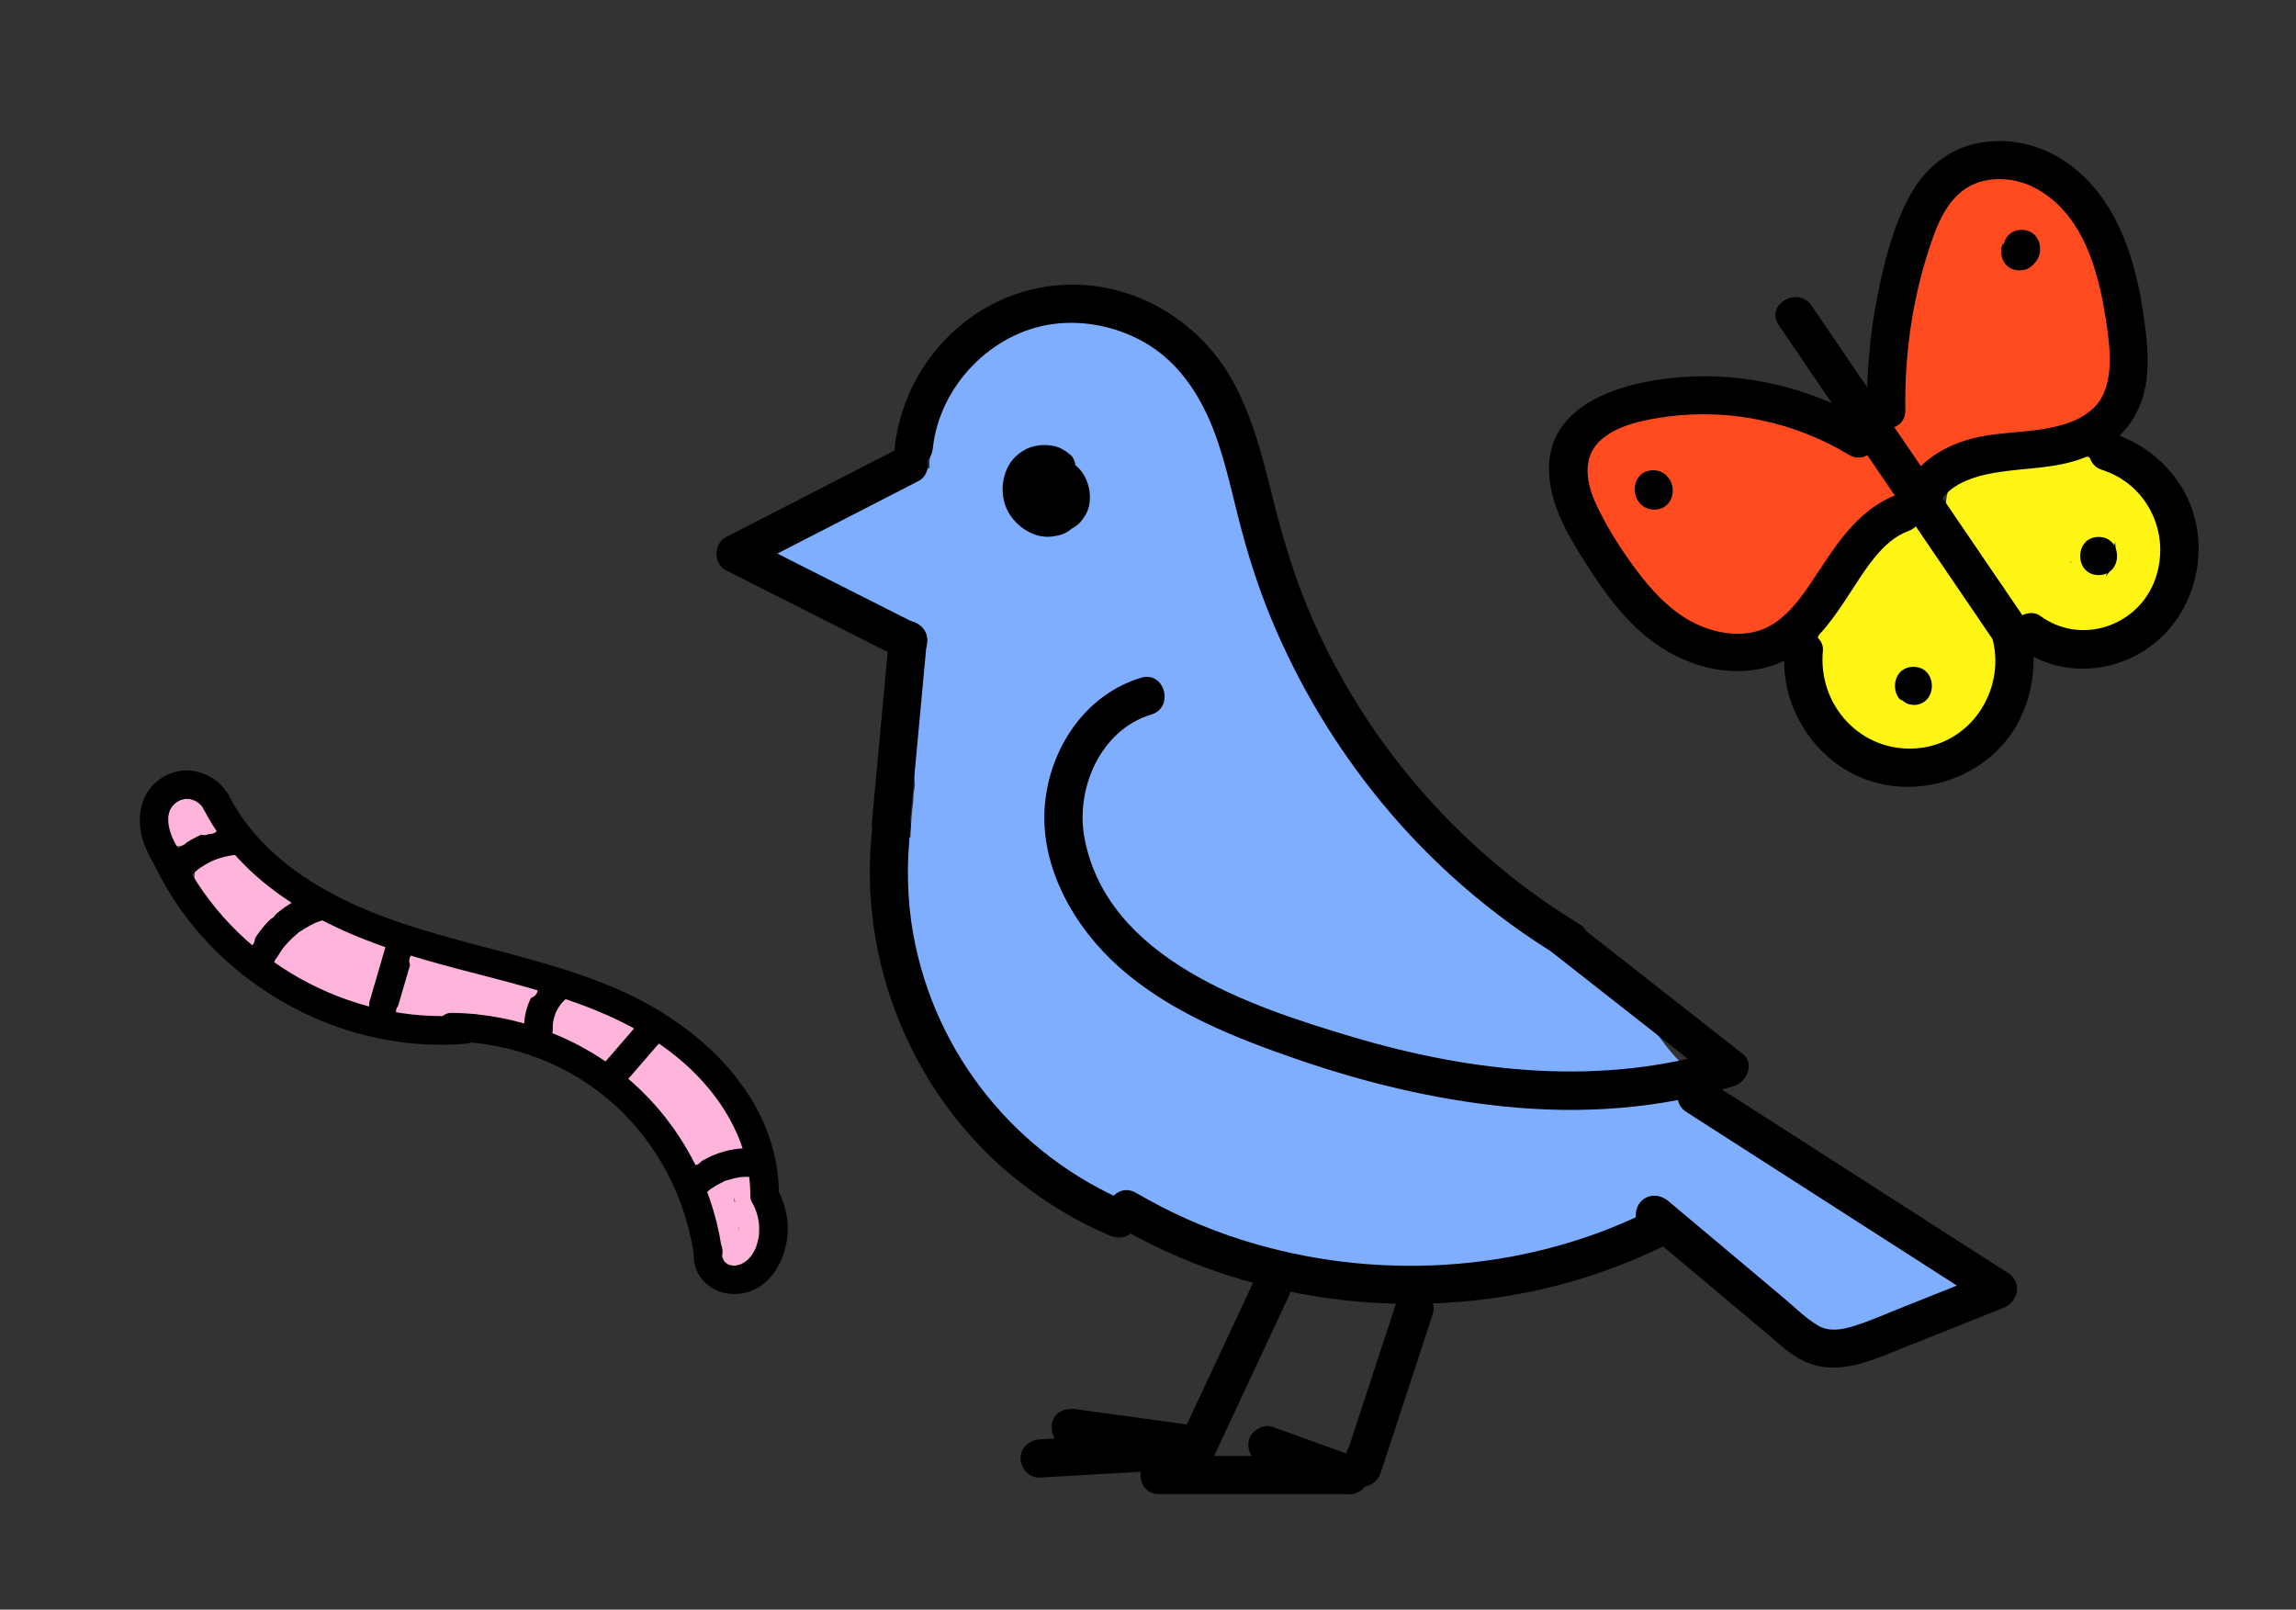 <?xml version="1.0" encoding="utf-8"?>
<!-- Generator: Adobe Illustrator 27.8.1, SVG Export Plug-In . SVG Version: 6.00 Build 0)  -->
<svg version="1.1" xmlns="http://www.w3.org/2000/svg" xmlns:xlink="http://www.w3.org/1999/xlink" x="0px" y="0px"
	 viewBox="0 0 300.8 210.87" style="enable-background:new 0 0 300.8 210.87;" xml:space="preserve">
<rect x="0" y="0" width="300.8" height="210.87" fill="#333333" stroke="none"/>
<style type="text/css">
	.st0{fill:#FFB4DC;}
	.st1{fill:#FF4B1F;}
	.st2{fill:#FFF515;}
	.st3{fill:#7FAEFF;}
</style>
<g id="Laag_3">
	<g>
		<g>
			<path class="st0" d="M22.06,106.75c1.16,1.84,2.32,3.68,3.48,5.52c0.52,0.83,1.69,1.23,2.57,0.67c0.83-0.53,1.23-1.68,0.67-2.57
				c-1.16-1.84-2.32-3.68-3.48-5.52c-0.52-0.83-1.69-1.23-2.57-0.67C21.9,104.72,21.5,105.87,22.06,106.75L22.06,106.75z"/>
		</g>
	</g>
	<g>
		<g>
			<path class="st0" d="M23.29,109.6c2.29,3.58,4.57,7.15,6.86,10.73c0.71-0.92,1.41-1.84,2.12-2.75c-1.12-0.43-3.02-1.04-3.06-2.49
				c-0.02-0.53,0.16-0.49,0.64-0.34c0.77,0.25,1.46,1.01,2.02,1.56c2.69,2.63,5.57,5.03,8.72,7.09c6.32,4.13,13.55,6.89,21.02,8.02
				c1.01,0.15,2-0.25,2.31-1.31c0.25-0.88-0.31-2.16-1.31-2.31c-7.05-1.07-13.78-3.57-19.78-7.42c-3.02-1.94-5.75-4.21-8.31-6.73
				c-1.22-1.2-2.63-2.38-4.36-2.67c-1.69-0.28-3.39,0.5-4.2,2.02c-0.83,1.55-0.57,3.6,0.41,5.02c1.16,1.68,3.06,2.47,4.9,3.17
				c1.54,0.59,2.96-1.44,2.12-2.75c-2.29-3.58-4.57-7.15-6.86-10.73C25.23,105.68,21.99,107.56,23.29,109.6L23.29,109.6z"/>
		</g>
	</g>
	<g>
		<g>
			<path class="st0" d="M61.36,131.16c7.62,2.69,15.23,5.39,22.85,8.08c2.28,0.81,3.26-2.82,1-3.62
				c-7.62-2.69-15.23-5.39-22.85-8.08C60.07,126.74,59.09,130.36,61.36,131.16L61.36,131.16z"/>
		</g>
	</g>
	<g>
		<g>
			<path class="st0" d="M83.78,138.64c3.72,2.9,6.84,6.45,9.17,10.56c1.15,2.03,2.1,4.16,2.82,6.38c0.34,1.06,0.64,2.14,0.88,3.23
				c0.13,0.58,0.27,1.18,0.23,1.78c-0.03,0.47-0.23,0.65-0.4,0.99c0.01-0.02-0.29,0.15-0.01,0.11c0.17-0.03-0.03,0.08-0.01-0.23
				c0.03-0.47-0.04-0.99-0.05-1.46c-0.03-1.2-0.16-2.39-0.32-3.58c-0.3-2.1-0.81-4.17-1.54-6.16c-1.53-4.2-3.85-8.06-6.85-11.38
				c-3.37-3.73-7.55-6.58-12.22-8.43c-1.78-0.7-3.12,1.91-1.82,3.13c4.83,4.56,9.66,9.11,14.5,13.67c1.76,1.65,4.41-0.99,2.65-2.65
				c-4.83-4.56-9.66-9.11-14.5-13.67c-0.61,1.04-1.22,2.09-1.82,3.13c8.93,3.53,15.6,11.88,17.61,21.2c0.22,1.02,0.38,2.05,0.48,3.1
				c0.11,1.3,0.01,2.64,0.25,3.92c0.51,2.71,3.35,3.87,5.67,2.45c2.64-1.61,2.26-4.92,1.65-7.49c-0.62-2.58-1.54-5.09-2.67-7.49
				c-2.53-5.36-6.35-10.13-11.03-13.76c-0.8-0.63-1.86-0.77-2.65,0C83.12,136.63,82.98,138.02,83.78,138.64L83.78,138.64z"/>
		</g>
	</g>
	<g>
		<g>
			<path class="st0" d="M90.7,145.37c-9.52-15.6-29.56-15.21-44.99-20.39c-4.47-1.5-8.81-3.59-12.4-6.69
				c-1.81-1.57-4.31,0.87-2.65,2.65c6.85,7.38,16.54,11.76,26.59,12.13c2.41,0.09,2.41-3.66,0-3.75
				c-9.09-0.34-17.75-4.37-23.93-11.03c-0.88,0.88-1.77,1.77-2.65,2.65c6.47,5.6,14.68,8.2,22.89,10.05
				c8.36,1.89,17.11,3.21,24.64,7.57c3.73,2.16,7.02,5.01,9.28,8.71C88.72,149.32,91.96,147.43,90.7,145.37L90.7,145.37z"/>
		</g>
	</g>
	<g>
		<g>
			<path d="M99.02,150.48c-3.21-0.32-6.42,0.82-8.86,2.89c-0.75,0.64-0.7,2.01,0,2.65c0.8,0.73,1.85,0.68,2.65,0
				c0.06-0.05,0.13-0.11,0.19-0.16c0.16-0.13,0.13-0.1-0.09,0.07c0.03-0.09,0.32-0.23,0.4-0.29c0.27-0.18,0.55-0.35,0.84-0.51
				c0.14-0.08,0.29-0.15,0.44-0.22c0.07-0.04,0.15-0.07,0.22-0.1c0.19-0.08,0.15-0.07-0.11,0.04c0.02-0.1,0.76-0.28,0.87-0.31
				c0.29-0.09,0.59-0.17,0.89-0.23c0.16-0.03,0.32-0.06,0.48-0.09c0.21-0.03,0.16-0.03-0.13,0.02c0.08-0.01,0.16-0.02,0.24-0.03
				c0.65-0.06,1.31-0.06,1.96,0.01c0.98,0.1,1.92-0.93,1.88-1.88C100.84,151.25,100.06,150.58,99.02,150.48L99.02,150.48z"/>
		</g>
	</g>
	<g>
		<g>
			<path d="M83.65,134.07c-1.54,1.78-3.09,3.57-4.63,5.35c-0.33,0.38-0.55,0.81-0.55,1.33c0,0.46,0.2,1.01,0.55,1.33
				c0.7,0.65,1.97,0.79,2.65,0c1.54-1.78,3.09-3.57,4.63-5.35c0.33-0.38,0.55-0.81,0.55-1.33c0-0.46-0.2-1.01-0.55-1.33
				C85.59,133.42,84.33,133.28,83.65,134.07L83.65,134.07z"/>
		</g>
	</g>
	<g>
		<g>
			<path d="M71.82,127.9c-2.05,1.61-3.24,4.32-3.16,6.91c0.03,0.98,0.84,1.92,1.88,1.88c0.99-0.04,1.91-0.82,1.88-1.88
				c-0.01-0.38,0.01-0.75,0.06-1.12c-0.02,0.17-0.04,0.33-0.07,0.5c0.09-0.6,0.25-1.18,0.48-1.74c-0.06,0.15-0.13,0.3-0.19,0.45
				c0.24-0.56,0.55-1.08,0.92-1.56c-0.1,0.13-0.2,0.25-0.29,0.38c0.34-0.43,0.73-0.82,1.16-1.16c0.35-0.28,0.55-0.9,0.55-1.33
				c0-0.46-0.2-1.01-0.55-1.33c-0.36-0.33-0.83-0.57-1.33-0.55C72.61,127.37,72.23,127.58,71.82,127.9L71.82,127.9z"/>
		</g>
	</g>
	<g>
		<g>
			<path d="M50.79,123.07c-0.81,2.77-1.62,5.54-2.43,8.32c-0.27,0.94,0.33,2.08,1.31,2.31c1,0.23,2.01-0.3,2.31-1.31
				c0.81-2.77,1.62-5.54,2.43-8.32c0.27-0.94-0.33-2.08-1.31-2.31C52.09,121.53,51.08,122.06,50.79,123.07L50.79,123.07z"/>
		</g>
	</g>
	<g>
		<g>
			<path d="M41.85,116.74c-4.05,1.07-7.63,4.02-9.34,7.86c-0.4,0.89-0.29,2.06,0.67,2.57c0.82,0.43,2.14,0.28,2.57-0.67
				c0.37-0.83,0.83-1.59,1.36-2.33c0.25-0.35-0.27,0.32,0.01-0.01c0.07-0.08,0.13-0.16,0.2-0.24c0.15-0.17,0.29-0.34,0.45-0.5
				c0.31-0.33,0.63-0.64,0.98-0.93c0.08-0.07,0.16-0.13,0.24-0.2c0.23-0.19,0.04-0.11-0.04,0.03c0.11-0.16,0.43-0.32,0.6-0.43
				c0.37-0.25,0.76-0.48,1.16-0.69c0.18-0.1,0.36-0.19,0.55-0.27c0.11-0.05,0.23-0.09,0.34-0.15c-0.16,0.09-0.31,0.13-0.05,0.03
				c0.44-0.17,0.89-0.31,1.34-0.43c0.95-0.25,1.62-1.35,1.31-2.31C43.84,117.08,42.86,116.47,41.85,116.74L41.85,116.74z"/>
		</g>
	</g>
	<g>
		<g>
			<path d="M24.82,114.93c0.23-0.23,0.46-0.46,0.7-0.68c0.12-0.1,0.23-0.2,0.35-0.3c0.05-0.04,0.26-0.21,0.04-0.03
				c-0.23,0.18-0.01,0.01,0.04-0.03c0.53-0.38,1.09-0.72,1.67-1.01c0.14-0.07,0.28-0.13,0.42-0.19c0.22-0.1-0.36,0.14-0.13,0.05
				c0.07-0.03,0.14-0.06,0.21-0.08c0.3-0.12,0.61-0.22,0.93-0.31c0.29-0.08,0.59-0.16,0.89-0.22c0.17-0.03,0.34-0.06,0.51-0.09
				c0.24-0.04-0.4,0.04-0.16,0.02c0.1-0.01,0.19-0.02,0.29-0.03c0.51-0.05,0.95-0.18,1.33-0.55c0.33-0.33,0.57-0.86,0.55-1.33
				c-0.04-0.93-0.83-1.98-1.87-1.88c-3.18,0.31-6.18,1.66-8.41,3.98c-0.68,0.71-0.76,1.96,0,2.65
				C22.91,115.6,24.1,115.68,24.82,114.93L24.82,114.93z"/>
		</g>
	</g>
	<g>
		<g>
			<path class="st0" d="M94.45,162.51c3.22,0,3.22-5,0-5C91.23,157.51,91.23,162.51,94.45,162.51L94.45,162.51z"/>
		</g>
	</g>
	<g>
		<g>
			<path class="st0" d="M64.93,128.38c-0.34,0.81-0.68,1.63-1.02,2.44c-0.1,0.33-0.12,0.66-0.04,1c0.02,0.33,0.11,0.64,0.3,0.93
				c0.16,0.29,0.37,0.53,0.64,0.7c0.24,0.22,0.52,0.37,0.85,0.45c0.22,0.03,0.44,0.06,0.66,0.09c0.45,0,0.87-0.12,1.26-0.34
				c0.17-0.13,0.34-0.26,0.51-0.39c0.31-0.31,0.52-0.68,0.64-1.1c0.34-0.81,0.68-1.63,1.02-2.44c0.1-0.33,0.12-0.66,0.04-1
				c-0.02-0.33-0.11-0.64-0.3-0.93c-0.16-0.29-0.37-0.53-0.64-0.7c-0.24-0.22-0.52-0.37-0.85-0.45c-0.22-0.03-0.44-0.06-0.66-0.09
				c-0.45,0-0.87,0.12-1.26,0.34c-0.17,0.13-0.34,0.26-0.51,0.39C65.26,127.59,65.05,127.95,64.93,128.38L64.93,128.38z"/>
		</g>
	</g>
	<g>
		<g>
			<path class="st0" d="M69.21,128.31c-2.43,0.25-4.75-0.36-7.04-1.14c-2.34-0.79-4.65-1.66-6.97-2.49
				c-0.64-0.23-1.37,0.26-1.54,0.87c-0.19,0.69,0.24,1.31,0.87,1.54c2.41,0.86,4.81,1.77,7.23,2.58c2.39,0.8,4.91,1.4,7.45,1.14
				c0.67-0.07,1.25-0.52,1.25-1.25C70.46,128.94,69.89,128.24,69.21,128.31L69.21,128.31z"/>
		</g>
	</g>
	<g>
		<g>
			<path class="st0" d="M55.89,132.35c0.64,0.67,1.56,0.91,2.47,0.91c0.37,0,0.73-0.05,1.1-0.06c0.19-0.01,0.38-0.01,0.57,0.01
				c-0.14-0.01-0.05-0.01,0.03,0.01c0.03,0.01,0.34,0.14,0.16,0.05c0.21-0.78,0.42-1.55,0.63-2.33c-2.57,0.13-5.15,0.26-7.72,0.38
				c-0.65,0.03-1.28,0.55-1.25,1.25c0.03,0.65,0.55,1.28,1.25,1.25c2.57-0.13,5.15-0.26,7.72-0.38c0.53-0.03,1.08-0.37,1.21-0.92
				c0.12-0.52-0.07-1.16-0.57-1.41c-0.81-0.41-1.64-0.44-2.53-0.38c-0.33,0.03-0.66,0.05-0.99,0.01c0.24,0.03-0.13-0.05-0.22-0.07
				c0.22,0.06,0.02-0.01-0.04-0.04c-0.14-0.07,0.17,0.17-0.04-0.05c-0.45-0.47-1.32-0.49-1.77,0
				C55.43,131.09,55.41,131.84,55.89,132.35L55.89,132.35z"/>
		</g>
	</g>
	<g>
		<g>
			<path class="st0" d="M49.6,122.61c-1.15-0.4-2.3-0.79-3.46-1.19c-0.3-0.1-0.7-0.03-0.96,0.13c-0.26,0.15-0.51,0.45-0.57,0.75
				c-0.16,0.7,0.21,1.31,0.87,1.54c1.15,0.4,2.3,0.79,3.46,1.19c0.3,0.1,0.7,0.03,0.96-0.13c0.26-0.15,0.51-0.45,0.57-0.75
				C50.63,123.45,50.26,122.84,49.6,122.61L49.6,122.61z"/>
		</g>
	</g>
	<g>
		<g>
			<path class="st0" d="M47.76,130.72c-3.19-1.77-6.45-3.41-9.77-4.92c-0.61-0.28-1.34-0.18-1.71,0.45
				c-0.31,0.54-0.17,1.43,0.45,1.71c3.32,1.51,6.58,3.15,9.77,4.92C47.9,133.66,49.16,131.5,47.76,130.72L47.76,130.72z"/>
		</g>
	</g>
	<g>
		<g>
			<path class="st0" d="M35.39,118.3c-0.8-0.7-1.6-1.4-2.41-2.09c-0.25-0.22-0.54-0.37-0.88-0.37c-0.31,0-0.67,0.14-0.88,0.37
				c-0.22,0.24-0.38,0.55-0.37,0.88c0.01,0.32,0.12,0.67,0.37,0.88c0.8,0.7,1.6,1.4,2.41,2.09c0.25,0.22,0.54,0.37,0.88,0.37
				c0.31,0,0.67-0.14,0.88-0.37c0.22-0.24,0.38-0.55,0.37-0.88C35.74,118.87,35.64,118.52,35.39,118.3L35.39,118.3z"/>
		</g>
	</g>
	<g>
		<g>
			<path class="st0" d="M33.02,122.13c-0.76-0.73-1.53-1.47-2.29-2.2c-0.23-0.22-0.56-0.37-0.88-0.37c-0.31,0-0.67,0.14-0.88,0.37
				c-0.22,0.24-0.38,0.55-0.37,0.88c0.01,0.33,0.12,0.65,0.37,0.88c0.76,0.73,1.53,1.47,2.29,2.2c0.23,0.22,0.56,0.37,0.88,0.37
				c0.31,0,0.67-0.14,0.88-0.37c0.22-0.24,0.38-0.55,0.37-0.88C33.37,122.68,33.27,122.36,33.02,122.13L33.02,122.13z"/>
		</g>
	</g>
	<g>
		<g>
			<path class="st0" d="M35.01,120.46c1.61,0,1.61-2.5,0-2.5C33.4,117.96,33.4,120.46,35.01,120.46L35.01,120.46z"/>
		</g>
	</g>
	<g>
		<g>
			<path class="st0" d="M28.07,108.16c-0.02-0.92-0.09-1.92-0.65-2.7c-0.29-0.4-0.64-0.76-1.1-0.96c-0.62-0.27-1.21-0.3-1.87-0.19
				c-0.48,0.08-0.93,0.29-1.37,0.48c-0.31,0.13-0.61,0.27-0.89,0.46c-0.83,0.55-1.47,1.42-1.39,2.47c0.1,1.2,0.84,2.05,1.74,2.77
				c0.27,0.21,0.53,0.37,0.88,0.37c0.31,0,0.67-0.14,0.88-0.37c0.42-0.45,0.55-1.33,0-1.77c-0.17-0.14-0.34-0.27-0.5-0.42
				c-0.05-0.04-0.42-0.37-0.4-0.41c0.11,0.15,0.13,0.17,0.05,0.06c-0.03-0.04-0.06-0.09-0.08-0.13c-0.02-0.03-0.04-0.07-0.06-0.1
				c-0.04-0.09-0.03-0.05,0.05,0.12c0-0.01-0.08-0.29-0.09-0.3c0.02,0.21,0.03,0.24,0.02,0.1c0-0.05,0-0.1,0-0.15
				c-0.03,0.19-0.04,0.24-0.02,0.14c0.01-0.04,0.02-0.07,0.03-0.11c0.05-0.21-0.14,0.3,0.01,0c0.07-0.11,0.04-0.07-0.08,0.1
				c0.03-0.03,0.06-0.07,0.09-0.1c0.05-0.05,0.09-0.09,0.14-0.13c0.16-0.14-0.26,0.18,0.02,0c0.08-0.05,0.15-0.1,0.23-0.14
				c0.14-0.08,0.28-0.15,0.43-0.21c0.08-0.04,0.19-0.11,0.27-0.12c-0.05,0.02-0.1,0.04-0.14,0.06c0.05-0.02,0.1-0.04,0.16-0.06
				c0.21-0.08,0.42-0.14,0.64-0.19c0.24-0.06-0.27-0.01-0.01,0.01c0.05,0,0.11,0,0.16,0c0.14,0.01,0.11,0.01-0.1-0.02
				c0.05,0.01,0.1,0.02,0.15,0.04c-0.17-0.08-0.2-0.09-0.09-0.04c0.02,0.01,0.04,0.02,0.06,0.03c0.11,0.07,0.08,0.05-0.08-0.08
				c0.03,0.04,0.15,0.17,0.2,0.19c-0.12-0.16-0.14-0.19-0.07-0.09c0.03,0.04,0.05,0.08,0.07,0.12c0.03,0.06,0.06,0.14,0.1,0.19
				c-0.08-0.19-0.09-0.23-0.05-0.1c0.02,0.05,0.03,0.1,0.05,0.15c0.03,0.1,0.04,0.2,0.07,0.29c0.02,0.1,0.01,0.06-0.01-0.12
				c0.01,0.06,0.01,0.11,0.02,0.17c0.02,0.23,0.03,0.46,0.03,0.69c0.02,0.65,0.56,1.28,1.25,1.25
				C27.48,109.38,28.08,108.86,28.07,108.16L28.07,108.16z"/>
		</g>
	</g>
	<g>
		<g>
			<path class="st0" d="M27.52,109.25c1.61,0,1.61-2.5,0-2.5C25.91,106.75,25.9,109.25,27.52,109.25L27.52,109.25z"/>
		</g>
	</g>
	<g>
		<g>
			<path class="st0" d="M37.08,127.67c1.61,0,1.61-2.5,0-2.5C35.48,125.17,35.47,127.67,37.08,127.67L37.08,127.67z"/>
		</g>
	</g>
	<g>
		<g>
			<path class="st0" d="M88.39,147.81c0.09,0.75,0.23,1.48,0.47,2.2c0.24,0.71,0.54,1.4,0.92,2.04c0.33,0.57,1.14,0.81,1.71,0.45
				c0.57-0.37,0.8-1.1,0.45-1.71c-0.2-0.35-0.38-0.71-0.54-1.09c0.04,0.1,0.08,0.2,0.13,0.3c-0.32-0.77-0.54-1.57-0.66-2.4
				c0.01,0.11,0.03,0.22,0.04,0.33c-0.01-0.04-0.01-0.08-0.02-0.13c-0.04-0.34-0.11-0.63-0.37-0.88c-0.22-0.22-0.57-0.38-0.88-0.37
				c-0.32,0.01-0.66,0.12-0.88,0.37C88.55,147.15,88.35,147.48,88.39,147.81L88.39,147.81z"/>
		</g>
	</g>
	<g>
		<g>
			<path class="st0" d="M95.47,158.04c-0.92,1.56-1.81,3.42-1.07,5.25c0.19,0.46,0.42,0.87,0.77,1.23c0.18,0.18,0.39,0.34,0.61,0.48
				c0.08,0.05,0.15,0.1,0.23,0.14c0.21,0.13-0.16-0.16,0.02,0.02c-0.15-0.16-0.23-0.37-0.2-0.6c0.02-0.2,0.12-0.28,0.22-0.42
				c0.09-0.06,0.08-0.06-0.01,0c0.05-0.02,0.09-0.04,0.14-0.06c-0.2,0.07,0.15,0.01,0.24,0.02c-0.26-0.05,0.14,0.12-0.07-0.03
				c-0.25-0.17,0.15,0.18-0.06-0.05c-0.07-0.08-0.14-0.15-0.21-0.23c-0.18-0.19,0.11,0.16-0.06-0.07c-0.39-0.52-1.1-0.84-1.71-0.45
				c-0.52,0.33-0.87,1.15-0.45,1.71c0.37,0.5,0.75,0.99,1.31,1.3c0.65,0.35,1.38,0.38,2.04,0.05c0.62-0.31,1.07-0.94,1.09-1.64
				c0.02-0.76-0.45-1.32-1.04-1.71c-0.07-0.05-0.15-0.1-0.23-0.14c-0.11-0.08-0.1-0.06,0.03,0.04c-0.05-0.04-0.09-0.08-0.13-0.12
				c-0.02-0.02-0.04-0.04-0.06-0.07c-0.09-0.1-0.08-0.09,0.03,0.04c-0.06-0.03-0.1-0.18-0.14-0.23c-0.06-0.12-0.06-0.11,0.01,0.05
				c-0.02-0.06-0.04-0.12-0.06-0.18c-0.03-0.09-0.04-0.18-0.07-0.27c-0.07-0.27,0,0.22-0.01-0.04c0-0.13-0.01-0.25-0.01-0.38
				c0-0.08,0-0.37-0.01-0.04c0-0.11,0.04-0.23,0.07-0.34c0.04-0.15,0.08-0.29,0.13-0.44c0.01-0.02,0.14-0.36,0.04-0.13
				c0.21-0.5,0.49-0.96,0.76-1.43c0.33-0.56,0.15-1.4-0.45-1.71C96.58,157.27,95.82,157.43,95.47,158.04L95.47,158.04z"/>
		</g>
	</g>
</g>
<g id="Laag_5">
	<g>
		<g>
			<path class="st1" d="M241.05,61.52c-1.49,5.93-4.67,11.27-9.2,15.38c-1.85,1.68-4.49,4.07-7.2,3.27c-3.02-0.88-4.6-4.16-5.98-6.7
				c-1.53-2.83-5.85-0.31-4.32,2.52c1.96,3.62,4.24,7.2,8.25,8.75c4.18,1.62,8.06-0.45,11.29-3.03
				c5.91-4.73,10.14-11.53,11.99-18.86C246.66,59.73,241.84,58.4,241.05,61.52L241.05,61.52z"/>
		</g>
	</g>
	<g>
		<g>
			<path class="st1" d="M216.65,71.63c-3.49-2.27-4.35-7.49-1.66-10.69c3.13-3.72,8.64-4.07,13.02-2.9
				c2.95,0.79,5.67,2.14,8.34,3.59c1.07,0.58,2.33,1.11,3.27,1.89c1.04,0.85,0.14,0.12,0.47,0.09c0.02-0.03,0.04-0.06,0.06-0.08
				c-0.18,0.2-0.37,0.39-0.57,0.57c-0.35,0.34-0.71,0.67-1.06,1.01c-2.48,2.35-4.96,4.7-7.44,7.06c-1.24,1.18-2.48,2.35-3.72,3.53
				c-0.95,0.9-2,2.23-3.26,2.74c-1.97,0.8-3.76-2.11-4.67-3.44c-1.35-1.99-3.51-4.97-2.49-7.53c0.76-1.9,2.98-2.92,4.74-3.65
				c2.49-1.03,5.72-2.51,8.47-1.9c1.89,0.42,3.39,2,2.28,3.88c-0.71,1.2-1.78,2.15-2.75,3.13c-1.23,1.25-2.45,2.5-3.68,3.74
				c-0.55,0.56-1.09,1.12-1.64,1.67c-0.33,0.33-0.79,0.92-1.27,1.03c-0.68,0.15-1.43-0.95-1.78-1.45c-1.51-2.1-3.28-5-3.34-7.66
				c-0.05-2.3,1.58-4.35,3.82-4.11c2.05,0.22,3.52,1.95,3.27,4.05c-0.11,0.96-0.58,2.01-1.34,2.65c0.43-0.36-0.55,0.47-0.42,0.29
				c-0.35,0.43-0.06-0.15-0.06,0.13c0-0.52,0.94,0.94,0.74,1c-0.15,0.05,0.54-0.77,0.49-0.71c1.77-1.96,4.7-2.75,7.24-2.17
				c-0.2-1.52-0.4-3.05-0.6-4.57c-3.64,2.31-7.77,3.15-12.03,2.58c-1.34-0.18-2.5,1.28-2.5,2.5c0,1.5,1.16,2.32,2.5,2.5
				c5.04,0.67,10.26-0.54,14.55-3.26c1.73-1.1,1.59-4.07-0.6-4.57c-4.07-0.93-8.25,0.09-11.42,2.81c-1.58,1.36-2.97,3.42-2.55,5.6
				c0.44,2.26,2.54,3.52,4.75,3.17c3.89-0.6,6.34-4.93,6.25-8.61c-0.09-3.82-2.67-7.07-6.35-8.07c-3.81-1.04-7.95,0.69-9.73,4.27
				c-2.09,4.2-0.55,8.65,1.62,12.47c1.97,3.47,5.22,7.78,9.76,5.61c1.92-0.92,3.37-2.8,4.83-4.28c1.56-1.59,3.18-3.14,4.68-4.79
				c1.51-1.66,2.79-3.56,2.96-5.86c0.15-1.99-0.71-3.93-2.08-5.34c-3.29-3.39-8.17-3.07-12.3-1.69c-3.44,1.15-7.37,2.49-9.74,5.4
				c-3.02,3.72-2.15,8.35,0.09,12.23c1.81,3.14,4.43,7.19,8.27,7.95c4.7,0.93,8.08-3.52,11.1-6.39c3.39-3.22,6.98-6.31,10.21-9.69
				c1.64-1.71,2.22-4.05,0.84-6.12c-1.14-1.71-3.04-2.64-4.79-3.6c-7.18-3.95-15.39-7.2-23.39-3.58c-3.29,1.49-5.97,4.21-7.12,7.65
				c-1.13,3.4-0.52,7.4,1.37,10.41c0.98,1.56,2.26,2.83,3.8,3.83C216.83,77.71,219.33,73.39,216.65,71.63L216.65,71.63z"/>
		</g>
	</g>
	<g>
		<g>
			<path class="st1" d="M256.66,56.81c-0.57-1.06-1.13-2.11-1.7-3.17c-0.75-1.39-2.85-1.66-3.93-0.51c-0.81,0.87-1.62,1.73-2.43,2.6
				c1.42,0.59,2.85,1.18,4.27,1.77c-0.54-4.82-0.28-9.67,0.89-14.37c1.02-4.08,2.54-8.89,5.6-11.92c1.06-1.05,2.44-1.87,3.95-1.44
				c1.69,0.47,2.93,2.12,3.88,3.51c2.26,3.28,5.58,7.9,4.57,12.13c-0.87,3.66-4.95,6.53-8.26,7.85c-1.81,0.72-3.39,0.53-4.31-1.33
				c-0.94-1.92-0.8-4.4-0.85-6.48c-0.05-2.19-0.06-4.57,0.88-6.61c0.67-1.46,2.08-2.94,3.75-3.14c1.55-0.18,2.75,1.05,3.4,2.32
				c1.01,2,0.83,4.46,0.64,6.62c-0.1,1.21-0.43,4.67-2.34,4.57c-1.26-0.07-1.55-2.94-1.64-3.9c-0.08-0.9-0.18-2.13,0.45-2.88
				c0.33-0.39,0.59-0.58,0.87-0.28c1.19,1.27-1.13,3.91-1.85,4.87c1.52,0.2,3.05,0.4,4.57,0.6c-0.45-1.32-0.91-2.65-1.36-3.97
				c-0.44-1.28-1.72-2.12-3.08-1.75c-1.24,0.34-2.19,1.79-1.75,3.08c0.45,1.32,0.91,2.65,1.36,3.97c0.74,2.17,3.28,2.31,4.57,0.6
				c1.89-2.5,3.56-5.54,2.38-8.74c-1.16-3.16-4.56-4.75-7.64-3.14c-3.43,1.79-3.84,5.77-3.34,9.2c0.41,2.83,1.59,5.85,4.46,6.95
				c3.14,1.2,6.59-0.74,8.02-3.6c1.41-2.82,1.64-6.56,1.36-9.66c-0.3-3.35-1.61-6.57-4.47-8.52c-2.57-1.76-5.89-1.68-8.55-0.15
				c-6.09,3.51-6.14,11.44-5.52,17.6c0.33,3.23,1.48,6.7,4.54,8.33c3.29,1.76,6.9,0.51,9.89-1.26c2.6-1.54,5.01-3.41,6.79-5.87
				c1.95-2.71,2.5-6.06,1.9-9.3c-0.6-3.26-2.34-6.26-4.09-9.03c-1.58-2.49-3.38-5.18-6.04-6.63c-3.08-1.67-6.62-1.26-9.38,0.82
				c-2.77,2.1-4.49,5.18-5.84,8.32c-3.05,7.11-4.3,14.92-3.44,22.63c0.22,2,2.65,3.5,4.27,1.77c0.81-0.87,1.62-1.73,2.43-2.6
				c-1.31-0.17-2.62-0.34-3.93-0.51c0.57,1.06,1.13,2.11,1.7,3.17C253.87,62.17,258.19,59.65,256.66,56.81L256.66,56.81z"/>
		</g>
	</g>
	<g>
		<g>
			<path class="st1" d="M245.74,68.03c3.22,0,3.22-5,0-5C242.52,63.03,242.51,68.03,245.74,68.03L245.74,68.03z"/>
		</g>
	</g>
	<g>
		<g>
			<path class="st2" d="M270.21,77.76c-2.62-2.72-5.24-5.44-7.86-8.16c-0.83-0.86-2.21-2.03-2.38-3.28
				c-0.11-0.84,0.81-1.27,1.51-1.56c5.23-2.22,12.21-1.34,14.96,4.14c1.02,2.03,1.09,4.72-0.47,6.52c-1.86,2.14-4.98,0.98-6.89-0.5
				c-1.25-0.96-2.33-2.18-3.39-3.34c-0.39-0.43-0.73-0.84-1.03-1.34c-0.03-0.06-0.19-0.35-0.04-0.27c0.07,0.04-0.09,0.2-0.08,0.24
				c0.03,0.16-0.16-0.03,0.13-0.05c-0.24,0.01,0.34-0.07,0.44-0.08c-0.25,0.03,0.38,0.01,0.47,0.01c0.39,0.01,1.27,0.21,1.94,0.44
				c1.2,0.41,2.57,1.2,3.37,2.21c0.12,0.15,0.26,0.39,0.34,0.54c-0.01-0.02,0.09,0.44,0.07,0.27c-0.03-0.23,0.05,0.05-0.03,0.03
				c0.36,0.13-0.29,0.13-0.02,0.04c0.04-0.01,0.37-0.22,0.4-0.26c0.02-0.02,0.21-0.04,0.18,0.01c-0.06,0.13-0.34-0.59-0.33-0.56
				c-0.09-0.31-0.07-0.62-0.07-0.94c0.01-0.79,0.11-1.6,0.27-2.37c0.12-0.59,0.25-1.21,0.7-1.63c0.64-0.6-0.03,0.25-0.03-0.21
				c0,0.21,0.34,0.54,0.26,0.97c-0.18,0.95-0.67,1.76-1.14,2.59c-1.59,2.8,2.73,5.32,4.32,2.52c1.31-2.31,2.44-4.92,1.39-7.55
				c-0.98-2.47-3.51-4.04-6.16-3.18c-2.74,0.89-3.96,3.56-4.34,6.21c-0.37,2.62-0.57,5.54,1.48,7.57c2.05,2.03,5.48,2.11,7.2-0.38
				c1.58-2.29,0.84-5.1-0.86-7.08c-2.85-3.31-9.52-6.13-13.33-2.83c-4.7,4.07,1.84,10.08,5.1,12.54c4.06,3.07,10.15,3.76,13.62-0.59
				c3.07-3.84,2.81-9.37,0.1-13.34c-2.87-4.21-7.61-6.45-12.66-6.48c-4.95-0.03-13.52,2.06-12.27,8.69c0.56,2.95,3.07,5.14,5.06,7.2
				c2.18,2.26,4.35,4.52,6.53,6.77C268.91,83.62,272.45,80.08,270.21,77.76L270.21,77.76z"/>
		</g>
	</g>
	<g>
		<g>
			<path class="st2" d="M258.15,83.97c-1.32,2.97-2.72,6.52-5.69,8.21c-1.17,0.67-2.64,1.07-3.96,0.6c-1.25-0.45-2.09-1.57-2.71-2.7
				c-2.68-4.95-0.63-12.65,5.77-12.73c2.6-0.03,4.91,1.84,5.35,4.55c0.4,2.46-1.39,5.45-3.96,5.87c-1.14,0.19-1.49-0.37-1.52-1.19
				c-0.05-1.14,0.41-2.37,1.13-3.32c0.36-0.47,0.82-0.89,1.38-1.06c0.34-0.1,0.78-0.11,1.05,0.1c0.51,0.39-0.05,1.48-0.57,1.98
				c-1.13,1.11-3.19,2.14-4.75,2.45c-0.27,0.05-0.55,0.12-0.8-0.01c-0.01,0,0.15,0.27,0.14,0.1c-0.07-0.91,0.29-1.89,0.49-2.77
				c0.5-2.28,1-4.57,1.5-6.85c0.28-1.28,0.52-3.15,1.63-3.8c2.78-1.62,0.26-5.95-2.52-4.32c-2.22,1.3-3.2,3.63-3.76,6.04
				c-0.67,2.9-1.28,5.81-1.91,8.71c-0.3,1.38-0.61,2.81-0.27,4.21c0.4,1.6,1.54,2.82,3.07,3.4c2.72,1.02,5.58-0.4,7.98-1.66
				c2.29-1.2,4.34-3.12,4.82-5.76c0.51-2.83-0.87-5.59-3.67-6.53c-5.43-1.82-9.95,3.99-9.95,8.95c0,2.71,1.49,5.33,4.2,6.12
				c2.74,0.8,5.64-0.3,7.73-2.1c3.93-3.37,4.72-9.37,1.76-13.63c-3.08-4.43-8.66-5.48-13.44-3.34c-4.74,2.12-7.31,7.23-7.08,12.3
				c0.26,5.63,3.79,12.23,10.16,12.2c6.7-0.03,10.32-6.1,12.71-11.48c0.55-1.23,0.36-2.69-0.9-3.42
				C260.51,82.45,258.7,82.73,258.15,83.97L258.15,83.97z"/>
		</g>
	</g>
	<g>
		<g>
			<path class="st2" d="M255.1,86.87c3.22,0,3.22-5,0-5C251.88,81.87,251.88,86.87,255.1,86.87L255.1,86.87z"/>
		</g>
	</g>
	<g>
		<g>
			<path d="M264.58,35.42c3.22,0,3.22-5,0-5C261.36,30.42,261.36,35.42,264.58,35.42L264.58,35.42z"/>
		</g>
	</g>
	<g>
		<g>
			<path d="M216.58,66.61c3.22,0,3.22-5,0-5C213.37,61.61,213.36,66.61,216.58,66.61L216.58,66.61z"/>
		</g>
	</g>
	<g>
		<g>
			<path d="M250.68,92.36c3.22,0,3.22-5,0-5C247.46,87.36,247.45,92.36,250.68,92.36L250.68,92.36z"/>
		</g>
	</g>
	<g>
		<g>
			<path d="M274.94,75.34c3.22,0,3.22-5,0-5C271.73,70.34,271.72,75.34,274.94,75.34L274.94,75.34z"/>
		</g>
	</g>
	<g>
		<g>
			<path class="st1" d="M211.44,55.97c-0.57,0.32-1.09,0.72-1.6,1.12c-0.36,0.28-0.7,0.6-1.01,0.94c-0.75,0.81-1.42,1.74-1.88,2.75
				c-0.18,0.29-0.28,0.6-0.3,0.93c-0.07,0.33-0.06,0.66,0.04,1c0.16,0.58,0.61,1.21,1.15,1.49c0.58,0.31,1.28,0.46,1.93,0.25
				c0.58-0.19,1.23-0.57,1.49-1.15c0.27-0.6,0.61-1.16,1.01-1.68c-0.13,0.17-0.26,0.34-0.39,0.51c0.45-0.58,0.98-1.11,1.56-1.56
				c-0.17,0.13-0.34,0.26-0.51,0.39c0.33-0.25,0.67-0.47,1.03-0.67c0.54-0.3,0.99-0.9,1.15-1.49c0.16-0.6,0.09-1.4-0.25-1.93
				c-0.34-0.53-0.86-1-1.49-1.15C212.71,55.57,212.05,55.63,211.44,55.97L211.44,55.97z"/>
		</g>
	</g>
	<g>
		<g>
			<path class="st1" d="M222.68,68.36c1.07-0.62,2.15-1.24,3.22-1.87c0.97-0.56,2.33-1.07,2.91-2.06c1.17-2-0.07-4.69-1.96-5.69
				c-2.04-1.07-4.63-0.29-5.91,1.57c-0.64,0.92-0.86,1.91-0.99,3c-0.04,0.29-0.22,0.92-0.16,1.22c0.12,0.61-0.98,0.08,0.55-0.02
				c-2.15,0.14-3.32,2.64-1.77,4.27c1.56,1.64,1.92,3.88,1.2,5.99c-0.59,1.73,1.32,3.71,3.08,3.08c5.5-1.98,10.86-4.36,15.99-7.16
				c2.32-1.26,5.22-2.77,5.03-5.85c-0.09-1.46-1.04-2.71-2.32-3.38c-1.56-0.82-3.31-0.56-4.94-0.09c0.44,1.61,0.89,3.21,1.33,4.82
				c2.99-0.87,5.98-1.74,8.97-2.62c-1.03-0.58-2.05-1.16-3.08-1.75c-0.01-0.04-0.01-0.08-0.02-0.11c0.11-0.42,0.23-0.84,0.34-1.26
				c0.34-0.03,0.67-0.12,0.98-0.26c-0.06-0.01-0.11-0.03-0.17-0.04c-0.15-0.24-0.85-0.42-1.13-0.54c-0.91-0.4-1.84-0.63-2.84-0.65
				c-1.77-0.04-3.47,0.57-5.14,1.08c-2.77,0.85-6.23,0.92-8.64-0.97c-0.65-0.51-0.12-0.3-0.36-0.04c-0.04,0.04-0.31,1.19-0.5,0.86
				c0.07,0.12,2.06,0.65,2.26,0.73c1.82,0.7,3.63,1.4,5.45,2.09c3.71,1.42,7.44,2.81,11.16,4.19c1.27,0.47,2.74-0.52,3.08-1.75
				c0.38-1.4-0.47-2.61-1.75-3.08c-4.03-1.49-8.06-3-12.07-4.54c-1.93-0.74-3.84-1.54-5.79-2.22c-1.93-0.67-4.21-0.57-5.7,1
				c-1.57,1.65-1.29,4.09,0.12,5.73c1.24,1.44,3.18,2.33,4.95,2.9c1.73,0.56,3.64,0.79,5.45,0.64c2.01-0.17,3.79-0.84,5.72-1.36
				c0.76-0.21,1.59-0.43,2.37-0.17c1.01,0.34,1.83,0.95,2.93,1.06c2.5,0.25,4.93-2.06,4.11-4.62c-0.41-1.27-1.73-2.14-3.08-1.75
				c-2.99,0.87-5.98,1.74-8.97,2.62c-3.08,0.9-1.78,5.71,1.33,4.82c0.25-0.07,1.11-0.13,1.28-0.28c0.19-0.16-0.49-1.2-0.21-1.17
				c0.15-0.21,0.09-0.15-0.18,0.15c-0.11,0.12-0.24,0.21-0.39,0.28c-0.35,0.24-0.75,0.43-1.12,0.64c-1.68,0.94-3.39,1.84-5.12,2.69
				c-3.48,1.71-7.04,3.21-10.69,4.53c1.03,1.03,2.05,2.05,3.08,3.08c1.29-3.78,0.24-7.98-2.48-10.85c-0.59,1.42-1.18,2.85-1.77,4.27
				c2.19-0.14,3.81-1.67,4.3-3.8c0.12-0.53,0.16-1.07,0.22-1.61c0-0.03,0.17-0.95,0.18-0.94c0.05,0.16-0.96,0.06-0.79-0.64
				c0.38-0.5,0.77-1,1.15-1.49c-1.75,1.01-3.49,2.02-5.24,3.03C217.37,65.66,219.88,69.98,222.68,68.36L222.68,68.36z"/>
		</g>
	</g>
	<g>
		<g>
			<path class="st1" d="M275.65,44.76c-2.4,2.98-5.03,6.35-8.93,7.25c-1.53,0.35-3.01,0.12-4.19-0.68
				c-0.17-0.11,0.02,0.04-0.24-0.19c-0.17-0.15-0.33-0.31-0.48-0.47c-0.3-0.33-0.22-0.23-0.47-0.67c-0.03-0.06-0.28-0.6-0.21-0.41
				c0.06,0.16-0.12-0.45-0.12-0.44c-0.04-0.13-0.06-0.38-0.03-0.11c-0.02-0.26-0.01-0.53,0-0.79c0.08-1.35-1.2-2.5-2.5-2.5
				c-1.42,0-2.42,1.15-2.5,2.5c-0.31,5.43,5.09,9.34,10.17,8.88c5.71-0.51,9.65-4.61,13.04-8.83c0.85-1.05,1.03-2.51,0-3.54
				C278.31,43.88,276.5,43.7,275.65,44.76L275.65,44.76z"/>
		</g>
	</g>
	<g>
		<g>
			<path class="st1" d="M251.39,48.33c0.09,0.53,0.17,1.06,0.26,1.58c0.04,0.3,0.04,0.3,0.01,0.02c0.02,0.15,0.04,0.3,0.05,0.46
				c0.03,0.23,0.05,0.46,0.07,0.68c0.04,0.53,0.06,1.06,0.05,1.59c-0.01,0.27-0.02,0.53-0.04,0.79c-0.01,0.11-0.02,0.23-0.03,0.34
				c0.04-0.28,0.03-0.28-0.01-0.02c-0.1,0.44-0.19,0.88-0.34,1.32c-0.03,0.1-0.12,0.47-0.2,0.55c0.13-0.3,0.14-0.32,0.02-0.06
				c-0.05,0.12-0.11,0.23-0.17,0.35c-0.21,0.4-0.44,0.8-0.7,1.17c-0.08,0.12-0.34,0.62-0.08,0.12c-0.11,0.21-0.35,0.41-0.51,0.58
				c-0.86,0.91-0.97,2.28-0.2,3.28c0.77,1,2.12,1.25,3.23,0.64c2.88-1.57,5.76-3.13,8.64-4.7c1.15-0.63,1.61-2.31,0.9-3.42
				c-0.75-1.17-2.19-1.57-3.42-0.9c-2.88,1.57-5.76,3.13-8.64,4.7c1.01,1.31,2.02,2.62,3.03,3.93c1.61-1.73,2.83-3.9,3.26-6.24
				c0.5-2.73,0.11-5.4-0.35-8.11c-0.22-1.29-1.88-2.13-3.08-1.75C251.74,45.71,251.16,46.94,251.39,48.33L251.39,48.33z"/>
		</g>
	</g>
	<g>
		<g>
			<path class="st1" d="M265.39,36c-3.26,0.05-6.33,1.28-8.79,3.41c1.31,1.01,2.62,2.02,3.93,3.03c0.15-0.32,0.33-0.62,0.54-0.91
				c-0.13,0.17-0.26,0.34-0.39,0.51c0.28-0.36,0.59-0.67,0.95-0.95c-0.17,0.13-0.34,0.26-0.51,0.39c0.36-0.27,0.75-0.5,1.16-0.68
				c-0.2,0.08-0.4,0.17-0.6,0.25c0.45-0.19,0.91-0.32,1.39-0.38c-0.22,0.03-0.44,0.06-0.66,0.09c0.42-0.05,0.83-0.05,1.25,0
				c-0.22-0.03-0.44-0.06-0.66-0.09c0.16,0.02,0.32,0.05,0.47,0.09c1.22,0.28,2.45-0.28,2.95-1.45c0.46-1.1,0.08-2.54-1.02-3.12
				c-0.25-0.13-0.51-0.27-0.76-0.4c-1.16-0.61-2.77-0.33-3.42,0.9c-0.61,1.15-0.34,2.77,0.9,3.42c0.25,0.13,0.51,0.27,0.76,0.4
				c0.64-1.52,1.28-3.05,1.93-4.57c-1.81-0.42-3.59-0.15-5.26,0.65c-1.4,0.67-2.68,1.92-3.33,3.34c-0.28,0.6-0.47,1.27-0.25,1.93
				c0.17,0.53,0.46,0.96,0.9,1.3c1.03,0.79,2.33,0.63,3.28-0.2c0.15-0.13,0.3-0.25,0.45-0.37c-0.17,0.13-0.34,0.26-0.51,0.39
				c0.77-0.59,1.61-1.08,2.5-1.46c-0.2,0.08-0.4,0.17-0.6,0.25c0.9-0.37,1.83-0.62,2.8-0.75c-0.22,0.03-0.44,0.06-0.66,0.09
				c0.42-0.05,0.85-0.08,1.27-0.09c1.31-0.02,2.56-1.14,2.5-2.5C267.83,37.16,266.79,35.98,265.39,36L265.39,36z"/>
		</g>
	</g>
	<g>
		<g>
			<path class="st1" d="M259.73,34.39c1.76-1.56,3.52-3.13,5.27-4.69c0.46-0.41,0.73-1.16,0.73-1.77c0-0.61-0.27-1.35-0.73-1.77
				c-0.48-0.44-1.1-0.76-1.77-0.73c-0.68,0.03-1.25,0.27-1.77,0.73c-1.76,1.56-3.52,3.13-5.27,4.69c-0.46,0.41-0.73,1.16-0.73,1.77
				c0,0.61,0.27,1.35,0.73,1.77c0.48,0.44,1.1,0.76,1.77,0.73C258.65,35.09,259.22,34.85,259.73,34.39L259.73,34.39z"/>
		</g>
	</g>
	<g>
		<g>
			<path class="st1" d="M254.76,33.75c1.97-0.6,3.4-1.93,4.67-3.48c0.56-0.68,1.1-1.38,1.73-1.99c0.17-0.16,0.34-0.32,0.52-0.47
				c-0.38,0.3,0.22-0.12,0.25-0.14c0.38-0.22,0.48-0.27,0.97-0.32c1.91-0.2,4.14,0.71,5.62,1.83c1.5,1.13,2.28,2.8,2.09,4.65
				c1.25-0.72,2.51-1.44,3.76-2.16c-3.41-1.69-6.04-4.57-9.4-6.34c-3.45-1.81-7.7-2.44-11.16-0.29c-2.73,1.69-0.22,6.02,2.52,4.32
				c1.01-0.63,2.15-0.81,3.19-0.68c1.48,0.18,2.81,0.84,4.05,1.62c2.85,1.77,5.25,4.19,8.28,5.69c1.81,0.9,3.56-0.23,3.76-2.16
				c0.67-6.32-5.43-10.67-11.05-11.38c-2.92-0.37-5.47,0.65-7.43,2.8c-0.7,0.77-1.31,1.62-2.02,2.39c-0.31,0.34-0.64,0.68-1,0.97
				c0.38-0.3-0.15,0.07-0.24,0.13c-0.13,0.08-0.26,0.14-0.4,0.21c0.24-0.11,0.23-0.11-0.05-0.02c-1.29,0.39-2.11,1.75-1.75,3.08
				C252.04,33.28,253.47,34.14,254.76,33.75L254.76,33.75z"/>
		</g>
	</g>
	<g>
		<g>
			<path class="st2" d="M261.01,67.75c2.27-1.33,4.82-1.56,7.31-0.75c0.44-1.61,0.89-3.21,1.33-4.82c-2.99-0.91-6.09-0.55-8.86,0.84
				c-1.5,0.75-1.53,2.81-0.51,3.93c1.93,2.09,2.92,5.16,2.44,7.93c-0.19,1.09-0.37,2.03-0.17,3.15c0.19,1.05,0.67,2.01,1.33,2.84
				c1.21,1.54,3.03,2.53,4.92,2.99c7.73,1.88,15.06-4.34,15.05-12.17c-0.01-4.12-2.03-8.18-5.22-10.75c-1.05-0.85-2.51-1.03-3.54,0
				c-0.88,0.88-1.05,2.68,0,3.54c4,3.24,5.22,9.08,1.38,12.83c-1.81,1.76-4.59,2.39-7.03,1.54c-0.85-0.3-2.02-0.94-2.05-1.98
				c-0.01-0.4,0.23-1.15,0.29-1.64c0.1-0.77,0.15-1.53,0.11-2.31c-0.17-3.56-1.58-6.89-3.99-9.51c-0.17,1.31-0.34,2.62-0.51,3.93
				c1.59-0.8,3.34-0.85,5.01-0.33c3.09,0.95,4.37-3.83,1.33-4.82c-3.71-1.21-7.81-0.72-11.17,1.25
				C255.72,65.06,258.23,69.39,261.01,67.75L261.01,67.75z"/>
		</g>
	</g>
	<g>
		<g>
			<path class="st2" d="M259.54,88.22c-1.53,1.24-3.21,2.3-4.96,3.2c-0.78,0.4-1.57,0.78-2.39,1.09c-0.69,0.27-1.65,0.76-2.42,0.62
				c-0.78-0.14-1.6-1.51-2.29-2.29c-1.14-1.29-2.57-2.15-4.33-2.2c-1.58-0.04-2.9,1.64-2.41,3.16c0.41,1.28,0.82,2.56,1.23,3.85
				c1.03-1.03,2.05-2.05,3.08-3.08c-3.95-1.06-2.72-6.49-1.49-9.18c1.73-3.76,4.41-7.05,7.81-9.41c1.11-0.77,1.62-2.19,0.9-3.42
				c-0.64-1.1-2.31-1.67-3.42-0.9c-4.75,3.3-8.43,7.86-10.48,13.29c-1.04,2.74-1.51,6-0.47,8.81c0.99,2.68,3.01,4.88,5.83,5.63
				c1.78,0.48,3.67-1.23,3.08-3.08c-0.41-1.28-0.82-2.56-1.23-3.85c-0.8,1.05-1.61,2.11-2.41,3.16c-0.26-0.01-0.06-0.08,0.09,0.01
				c-0.23-0.14-0.05-0.02,0.06,0.06c-0.23-0.17,0.35,0.34,0.47,0.46c0.51,0.55,0.95,1.16,1.45,1.71c1.51,1.65,3.46,2.47,5.7,2.16
				c2.22-0.3,4.4-1.38,6.37-2.41c2.07-1.09,3.97-2.42,5.79-3.89c1.05-0.85,0.88-2.65,0-3.54C262.04,87.18,260.6,87.37,259.54,88.22
				L259.54,88.22z"/>
		</g>
	</g>
	<g>
		<g>
			<path class="st2" d="M250.52,80.03c0.59,1.5,1.18,3.01,1.77,4.51c1.22-0.94,2.45-1.88,3.67-2.82c-0.95-0.67-2.34-0.8-3.44-0.46
				c-0.66,0.21-1.23,0.54-1.74,1c-0.53,0.48-0.82,1.07-1.07,1.73c1.64,0.22,3.27,0.44,4.91,0.66c-0.28-2.3-0.56-4.59-0.84-6.89
				c-0.08-0.69-0.22-1.26-0.73-1.77c-0.43-0.43-1.15-0.76-1.77-0.73c-0.65,0.03-1.32,0.24-1.77,0.73c-0.42,0.45-0.81,1.13-0.73,1.77
				c0.28,2.3,0.56,4.59,0.84,6.89c0.08,0.66,0.22,1.29,0.73,1.77c0.41,0.38,0.88,0.61,1.44,0.69c0.53,0.07,1.13,0,1.59-0.3
				c0.58-0.37,0.9-0.85,1.15-1.49c0.01-0.03,0.02-0.05,0.03-0.08c-0.08,0.2-0.17,0.4-0.25,0.6c0.06-0.12,0.12-0.24,0.21-0.35
				c-0.13,0.17-0.26,0.34-0.39,0.51c0.09-0.1,0.18-0.19,0.29-0.28c-0.17,0.13-0.34,0.26-0.51,0.39c0.13-0.1,0.27-0.17,0.43-0.24
				c-0.2,0.08-0.4,0.17-0.6,0.25c0.16-0.06,0.31-0.1,0.47-0.12c-0.22,0.03-0.44,0.06-0.66,0.09c0.16-0.02,0.32-0.01,0.49,0.01
				c-0.22-0.03-0.44-0.06-0.66-0.09c0.13,0.02,0.26,0.06,0.39,0.11c-0.2-0.08-0.4-0.17-0.6-0.25c0.1,0.05,0.19,0.1,0.28,0.16
				c0.33,0.23,0.87,0.34,1.26,0.34c0.56,0,1.08-0.2,1.51-0.54c0.35-0.27,0.6-0.59,0.77-1c0.2-0.47,0.32-1.13,0.13-1.63
				c-0.59-1.5-1.18-3.01-1.77-4.51c-0.25-0.63-0.55-1.14-1.15-1.49c-0.54-0.31-1.33-0.45-1.93-0.25c-0.6,0.2-1.19,0.57-1.49,1.15
				C250.48,78.66,250.28,79.42,250.52,80.03L250.52,80.03z"/>
		</g>
	</g>
	<g>
		<g>
			<path class="st2" d="M250.82,93.2c-0.31-0.3-0.62-0.61-0.93-0.91c-1.01,1.31-2.02,2.62-3.03,3.93c1.24,0.95,2.86,1.1,4.35,1.24
				c1.53,0.14,3.06,0.28,4.59,0.42c-0.22-1.64-0.44-3.27-0.66-4.91c-2.57,0.6-5.14,1.2-7.71,1.8c-0.27,0.06-0.54,0.12-0.81,0.18
				c-0.3,0.05-0.31,0.05-0.03,0c-0.15,0.01-0.31,0.01-0.46,0c0.28,0.04,0.28,0.03-0.01-0.04c0.31,0.14,0.35,0.15,0.1,0.02
				c-0.23-0.15-0.2-0.13,0.07,0.06c-0.09-0.08-0.17-0.17-0.25-0.26c0.2,0.27,0.22,0.28,0.07,0.06c-0.06-0.11-0.12-0.21-0.18-0.33
				c0.13,0.33,0.14,0.35,0.03,0.04c-0.05-0.14-0.09-0.29-0.12-0.44c-0.04-0.15-0.07-0.3-0.09-0.45c0.03,0.29,0.03,0.28,0-0.02
				c-0.03-0.31-0.05-0.61-0.07-0.92c-0.09-1.3-1.09-2.56-2.5-2.5c-1.28,0.06-2.6,1.1-2.5,2.5c0.11,1.64,0.28,3.38,1.22,4.79
				c1.08,1.61,2.83,2.64,4.82,2.47c1.69-0.14,3.35-0.65,5-1.04c1.59-0.37,3.18-0.74,4.77-1.11c1.21-0.28,1.95-1.56,1.79-2.74
				c-0.17-1.3-1.2-2.05-2.46-2.17c-1.36-0.13-2.73-0.25-4.09-0.38c-0.31-0.03-0.61-0.05-0.92-0.09c-0.06-0.01-0.5-0.07-0.16-0.01
				c0.34,0.05-0.1-0.02-0.16-0.03c-0.13-0.03-0.26-0.05-0.38-0.09c-0.06-0.02-0.48-0.12-0.16-0.03c0.29,0.08-0.06-0.03-0.14-0.08
				c-0.14-0.08-0.27-0.17-0.4-0.27c-0.99-0.76-2.55-0.24-3.23,0.64c-0.75,0.97-0.7,2.41,0.2,3.28c0.31,0.3,0.62,0.61,0.93,0.91
				c0.94,0.91,2.61,1,3.54,0C251.73,95.75,251.82,94.18,250.82,93.2L250.82,93.2z"/>
		</g>
	</g>
	<g>
		<g>
			<path d="M216.73,66.76c3.22,0,3.22-5,0-5C213.51,61.76,213.51,66.76,216.73,66.76L216.73,66.76z"/>
		</g>
	</g>
	<g>
		<g>
			<path d="M264.86,35.12c3.22,0,3.22-5,0-5C261.64,30.12,261.64,35.12,264.86,35.12L264.86,35.12z"/>
		</g>
	</g>
</g>
<g id="Laag_4">
	<g>
		<g>
			<path d="M233.02,42.57c9.7,14.25,19.4,28.49,29.1,42.74c1.8,2.64,6.13,0.15,4.32-2.52c-9.7-14.25-19.4-28.49-29.1-42.74
				C235.54,37.41,231.21,39.91,233.02,42.57L233.02,42.57z"/>
		</g>
	</g>
	<g>
		<g>
			<path d="M244.74,55.27c-7.2-4.34-15.76-6.46-24.15-5.89c-7.43,0.51-18.16,3.2-17.64,12.69c0.24,4.41,2.63,8.33,4.95,11.95
				c2.2,3.43,4.64,6.84,7.83,9.42c6.33,5.13,15.37,6.53,21.69,0.62c2.55-2.39,4.33-5.49,6.25-8.37c1.65-2.48,3.61-5.11,6.3-6.1
				c1.27-0.47,2.13-1.7,1.75-3.08c-0.34-1.22-1.8-2.21-3.08-1.75c-5.62,2.07-8.41,7.22-11.6,11.91c-1.4,2.07-2.99,4.1-5.14,5.31
				c-2.75,1.54-6.13,1.23-8.96,0.08c-3.25-1.32-5.86-3.89-7.98-6.62c-2.2-2.83-4.27-6.02-5.8-9.27c-1.34-2.84-2-6.32,0.65-8.6
				c2.3-1.98,5.79-2.61,8.71-3c8.2-1.08,16.64,0.74,23.72,5.01C244.98,61.25,247.5,56.93,244.74,55.27L244.74,55.27z"/>
		</g>
	</g>
	<g>
		<g>
			<path d="M233.82,85.25c-0.72,7.5,4.22,14.95,11.44,17.14c7.38,2.24,15.84-1.11,19.31-8.08c1.91-3.83,2.41-8.27,1.17-12.39
				c-0.92-3.07-5.75-1.76-4.82,1.33c2.04,6.77-2.47,14.1-9.65,14.77c-7.35,0.69-13.15-5.54-12.45-12.78c0.13-1.35-1.24-2.5-2.5-2.5
				C234.86,82.75,233.95,83.9,233.82,85.25L233.82,85.25z"/>
		</g>
	</g>
	<g>
		<g>
			<path d="M249.62,53.73c-0.12-7.7,1.04-15.44,3.65-22.7c0.97-2.71,2.42-5.56,5.16-6.83c2.57-1.19,5.76-0.87,8.21,0.44
				c6.23,3.33,8.27,10.76,9.25,17.24c0.46,3.02,0.95,6.44-0.16,9.37c-1.04,2.75-3.73,4.01-6.43,4.64c-3.99,0.94-8.2,0.59-12.12,1.91
				c-3.69,1.24-6.75,3.6-8.16,7.29c-0.48,1.26,0.53,2.74,1.75,3.08c1.41,0.39,2.59-0.48,3.08-1.75c1.13-2.94,4.78-4.03,7.56-4.5
				c3.86-0.65,7.86-0.49,11.57-1.93c3.71-1.44,6.6-4.07,7.75-7.96c1.11-3.73,0.55-7.72-0.02-11.49
				c-1.16-7.65-4.01-15.81-11.05-19.95c-3.3-1.94-7.28-2.61-11.02-1.73c-3.75,0.88-6.68,3.53-8.48,6.86
				c-2.15,3.98-3.32,8.63-4.19,13.04c-0.97,4.92-1.44,9.95-1.36,14.96C244.67,56.94,249.67,56.95,249.62,53.73L249.62,53.73z"/>
		</g>
	</g>
	<g>
		<g>
			<path d="M275.42,61.57c5.99,1.92,9.01,8.4,6.95,14.27c-2.19,6.21-9.76,8.76-15.08,4.84c-1.09-0.8-2.79-0.18-3.42,0.9
				c-0.74,1.27-0.19,2.62,0.9,3.42c5.86,4.32,14.27,3.04,19.09-2.22c4.76-5.19,5.62-13.38,1.73-19.32c-2.1-3.2-5.19-5.54-8.84-6.71
				C273.67,55.76,272.36,60.59,275.42,61.57L275.42,61.57z"/>
		</g>
	</g>
</g>
<g id="Laag_2">
	<g>
		<g>
			<path class="st3" d="M164.81,68.68c-0.54-2.41-1.08-4.81-1.62-7.22c-0.44-1.97-0.8-3.99-1.43-5.92c-0.98-3.02-2.46-6.1-4.84-8.29
				c-2.43-2.23-5.46-3.91-8.73-4.49c-4.75-0.84-10.6-1.38-15.21,0.38c-3.69,1.41-6.97,3.72-8.82,7.31
				c-1.63,3.16-2.07,6.32-2.37,9.83c-0.21,2.42,1.27,5.41,2.93,7.07c1.73,1.73,4.58,3.04,7.07,2.93c2.59-0.12,5.27-0.97,7.07-2.93
				c1.88-2.05,2.69-4.3,2.93-7.07c0.05-0.59,0.11-1.17,0.19-1.76c-0.12,0.89-0.24,1.77-0.36,2.66c0.14-0.93,0.34-1.83,0.68-2.71
				c-0.34,0.8-0.67,1.59-1.01,2.39c0.24-0.53,0.51-1.01,0.87-1.47c-0.52,0.67-1.04,1.35-1.56,2.02c0.3-0.34,0.61-0.64,0.98-0.92
				c-0.67,0.52-1.35,1.04-2.02,1.56c0.37-0.25,0.74-0.46,1.14-0.64c-0.8,0.34-1.59,0.67-2.39,1.01c0.74-0.3,1.48-0.48,2.27-0.6
				c-0.89,0.12-1.77,0.24-2.66,0.36c2.32-0.29,4.77-0.17,7.09,0.13c-0.89-0.12-1.77-0.24-2.66-0.36c0.95,0.15,1.87,0.36,2.77,0.71
				c-0.8-0.34-1.59-0.67-2.39-1.01c0.54,0.24,1.04,0.51,1.53,0.85c-0.67-0.52-1.35-1.04-2.02-1.56c0.47,0.37,0.88,0.76,1.26,1.22
				c-0.52-0.67-1.04-1.35-1.56-2.02c0.49,0.66,0.87,1.35,1.2,2.11c-0.34-0.8-0.67-1.59-1.01-2.39c0.81,2.07,1.2,4.3,1.69,6.47
				c0.57,2.56,1.15,5.11,1.72,7.67c1.15,5.11,7.33,8.59,12.3,6.98C163.19,79.25,166.04,74.16,164.81,68.68L164.81,68.68z"/>
		</g>
	</g>
	<g>
		<g>
			<path class="st3" d="M137.36,57.33c-6.47,1.66-12.95,3.31-19.42,4.97c-4.83,1.24-7.81,6.18-7.16,10.97
				c0.64,4.75,4.82,8.83,9.82,8.67c3.81-0.12,7.63-0.25,11.44-0.37c1.82-0.06,3.65-0.12,5.47-0.18c1.76-0.06,3.57-0.24,5.33-0.06
				c-0.89-0.12-1.77-0.24-2.66-0.36c0.37,0.06,0.7,0.13,1.05,0.25c-0.8-0.34-1.59-0.67-2.39-1.01c0.34,0.15,0.6,0.3,0.9,0.52
				c-0.67-0.52-1.35-1.04-2.02-1.56c0.08,0.08,0.17,0.17,0.25,0.25c-0.52-0.67-1.04-1.35-1.56-2.02c0.15,0.17,0.28,0.37,0.38,0.58
				c-0.34-0.8-0.67-1.59-1.01-2.39c0.1,0.2,0.17,0.42,0.21,0.64c-0.12-0.89-0.24-1.77-0.36-2.66c0.05,0.36,0.05,0.67,0.02,1.03
				c0.12-0.89,0.24-1.77,0.36-2.66c-0.08,0.49-0.22,0.94-0.4,1.4c0.34-0.8,0.67-1.59,1.01-2.39c-0.22,0.46-0.47,0.87-0.76,1.29
				c0.52-0.67,1.04-1.35,1.56-2.02c-0.69,0.86-1.49,1.6-2.22,2.41c-1.77,1.99-3.05,3.94-3.94,6.46c-1.44,4.06-0.58,9.19,1.77,12.77
				c2.08,3.17,4.91,5.55,8.2,7.39c1.97,1.1,3.91,2.16,5.7,3.53c-0.67-0.52-1.35-1.04-2.02-1.56c2.15,1.67,4.05,3.6,5.71,5.76
				c-0.52-0.67-1.04-1.35-1.56-2.02c1.72,2.27,3.14,4.73,4.25,7.34c-0.34-0.8-0.67-1.59-1.01-2.39c1.14,2.74,1.92,5.59,2.33,8.52
				c-0.12-0.89-0.24-1.77-0.36-2.66c0.35,2.7,0.37,5.41,0.03,8.11c0.12-0.89,0.24-1.77,0.36-2.66c-0.14,1.06-0.34,2.1-0.59,3.13
				c-0.61,2.58-0.35,5.39,1.01,7.71c1.21,2.07,3.59,4.05,5.98,4.6c5.13,1.17,11-1.54,12.3-6.98c1.78-7.45,1.56-15.48-0.9-22.76
				c-2.43-7.21-6.58-14.13-12.45-19.06c-1.86-1.56-3.82-3.08-5.92-4.33c-1.84-1.09-3.79-1.98-5.49-3.29
				c0.67,0.52,1.35,1.04,2.02,1.56c-0.53-0.44-1-0.89-1.44-1.41c0.52,0.67,1.04,1.35,1.56,2.02c-0.4-0.52-0.74-1.06-1.02-1.65
				c0.34,0.8,0.67,1.59,1.01,2.39c-0.25-0.6-0.42-1.18-0.51-1.83c0.12,0.89,0.24,1.77,0.36,2.66c-0.03-0.39-0.02-0.74,0.01-1.12
				c-0.12,0.89-0.24,1.77-0.36,2.66c0.07-0.39,0.16-0.73,0.29-1.1c-0.34,0.8-0.67,1.59-1.01,2.39c0.21-0.47,0.46-0.89,0.76-1.3
				c-0.52,0.67-1.04,1.35-1.56,2.02c0.87-1.12,1.93-2.06,2.83-3.15c2.37-2.87,3.89-6,4.09-9.76c0.19-3.48-1.26-7.17-3.8-9.57
				c-2.7-2.55-6.11-3.6-9.76-3.76c-3.49-0.15-7.07,0.2-10.56,0.31c-3.65,0.12-7.29,0.24-10.94,0.36c0.89,6.55,1.77,13.1,2.66,19.64
				c6.47-1.66,12.95-3.31,19.42-4.97c5.07-1.3,8.63-7.23,6.98-12.3C147.97,59.09,142.79,55.95,137.36,57.33L137.36,57.33z"/>
		</g>
	</g>
	<g>
		<g>
			<path class="st3" d="M120.84,72.47c-1.47,9.61-2.03,19.24-1.11,28.93c0.91,9.57,2.76,19.04,5.95,28.12
				c1.91,5.43,4.2,10.76,6.84,15.88c2.4,4.66,9.31,6.41,13.68,3.59c4.75-3.06,6.16-8.7,3.59-13.68c-1.28-2.47-2.45-4.99-3.54-7.55
				c0.34,0.8,0.67,1.59,1.01,2.39c-3.68-8.79-6.16-18.03-7.44-27.47c0.12,0.89,0.24,1.77,0.36,2.66c-1.21-9.3-1.23-18.72-0.01-28.02
				c-0.12,0.89-0.24,1.77-0.36,2.66c0.1-0.73,0.2-1.45,0.31-2.17c0.42-2.76,0.46-5.2-1.01-7.71c-1.21-2.07-3.59-4.05-5.98-4.6
				c-2.56-0.58-5.43-0.46-7.71,1.01C123.4,67.81,121.23,69.96,120.84,72.47L120.84,72.47z"/>
		</g>
	</g>
	<g>
		<g>
			<path class="st3" d="M119.65,105c-0.83,6.42-0.27,13.04,1.19,19.34c1.44,6.23,4.04,12.41,7.52,17.78
				c7.44,11.45,18.68,19.81,31.75,23.76c6.84,2.07,14.3,2.9,21.41,2.13c2.73-0.29,5.06-0.92,7.07-2.93
				c1.73-1.73,3.04-4.58,2.93-7.07c-0.12-2.59-0.97-5.27-2.93-7.07c-1.83-1.68-4.48-3.21-7.07-2.93c-3.68,0.39-7.37,0.35-11.03-0.12
				c0.89,0.12,1.77,0.24,2.66,0.36c-4.32-0.58-8.53-1.73-12.55-3.4c0.8,0.34,1.59,0.67,2.39,1.01c-3.77-1.61-7.3-3.66-10.56-6.14
				c0.67,0.52,1.35,1.04,2.02,1.56c-3.03-2.35-5.73-5.05-8.1-8.06c0.52,0.67,1.04,1.35,1.56,2.02c-2.5-3.24-4.56-6.77-6.17-10.54
				c0.34,0.8,0.67,1.59,1.01,2.39c-1.69-4.02-2.85-8.22-3.44-12.54c0.12,0.89,0.24,1.77,0.36,2.66c-0.52-4.06-0.54-8.15-0.02-12.21
				c0.3-2.35-1.34-5.48-2.93-7.07c-1.73-1.73-4.58-3.04-7.07-2.93c-2.59,0.12-5.27,0.97-7.07,2.93c-0.52,0.67-1.04,1.35-1.56,2.02
				C120.11,101.51,119.66,103.2,119.65,105L119.65,105z"/>
		</g>
	</g>
	<g>
		<g>
			<path class="st3" d="M173.44,136.09c-0.76-0.19-1.5-0.44-2.23-0.73c0.8,0.34,1.59,0.67,2.39,1.01c-1.45-0.62-2.78-1.43-4.03-2.39
				c0.67,0.52,1.35,1.04,2.02,1.56c-1.45-1.16-2.73-2.47-3.88-3.93c0.52,0.67,1.04,1.35,1.56,2.02c-2.06-2.7-3.58-5.73-4.9-8.85
				c0.34,0.8,0.67,1.59,1.01,2.39c-4.87-11.67-8.69-23.86-11.99-36.07c-0.65-2.42-2.44-4.71-4.6-5.98c-2.14-1.25-5.3-1.79-7.71-1.01
				c-5.18,1.68-8.44,6.89-6.98,12.3c2.25,8.32,4.8,16.56,7.68,24.69c3.18,8.96,6.25,18.23,12.53,25.55c3.53,4.12,8.53,7.36,13.8,8.7
				c2.55,0.65,5.42,0.33,7.71-1.01c2.07-1.21,4.05-3.59,4.6-5.98C181.61,143.19,178.87,137.46,173.44,136.09L173.44,136.09z"/>
		</g>
	</g>
	<g>
		<g>
			<path class="st3" d="M149.4,78.05c-1.32,14.5,0.4,29.5,4.81,43.37c2.29,7.21,5.29,14.28,8.94,20.91c1.65,2.99,3.44,5.92,5.4,8.71
				c2.32,3.31,4.83,6.62,7.88,9.31c3.89,3.43,8.33,6.23,13.4,7.55c4.87,1.27,10.56,1.43,15.29-0.51c2.51-1.03,4.55-2.16,5.98-4.6
				c1.25-2.14,1.79-5.3,1.01-7.71c-0.78-2.42-2.28-4.75-4.6-5.98c-2.21-1.17-5.27-2-7.71-1.01c-1.14,0.46-2.29,0.78-3.51,0.96
				c0.89-0.12,1.77-0.24,2.66-0.36c-1.49,0.18-2.96,0.16-4.45-0.04c0.89,0.12,1.77,0.24,2.66,0.36c-1.64-0.26-3.21-0.71-4.74-1.35
				c0.8,0.34,1.59,0.67,2.39,1.01c-1.79-0.78-3.42-1.78-4.97-2.97c0.67,0.52,1.35,1.04,2.02,1.56c-2.31-1.83-4.3-3.99-6.1-6.32
				c0.52,0.67,1.04,1.35,1.56,2.02c-4.74-6.22-8.53-13.22-11.57-20.42c0.34,0.8,0.67,1.59,1.01,2.39
				c-3.54-8.47-5.96-17.35-7.21-26.44c0.12,0.89,0.24,1.77,0.36,2.66c-1.02-7.67-1.2-15.42-0.5-23.13c0.22-2.41-1.27-5.42-2.93-7.07
				c-1.73-1.73-4.58-3.04-7.07-2.93c-2.59,0.12-5.27,0.97-7.07,2.93C150.44,73.03,149.65,75.27,149.4,78.05L149.4,78.05z"/>
		</g>
	</g>
	<g>
		<g>
			<path class="st3" d="M218.76,144.65c-12.98-14.18-25.96-28.36-38.94-42.54c-3.69-4.03-7.39-8.07-11.08-12.1
				c-3.54-3.87-10.6-3.86-14.14,0c-3.8,4.14-3.78,10.02,0,14.14c12.98,14.18,25.96,28.36,38.94,42.54
				c3.69,4.03,7.39,8.07,11.08,12.1c3.54,3.87,10.6,3.86,14.14,0C222.55,154.66,222.53,148.78,218.76,144.65L218.76,144.65z"/>
		</g>
	</g>
	<g>
		<g>
			<path class="st3" d="M173.06,147.48c8.31,3.58,16.62,7.16,24.92,10.73c2.57,1.11,4.89,1.78,7.71,1.01
				c2.32-0.64,4.83-2.43,5.98-4.6c1.23-2.32,1.84-5.13,1.01-7.71c-0.74-2.3-2.27-4.97-4.6-5.98c-8.31-3.58-16.62-7.16-24.92-10.73
				c-2.57-1.11-4.89-1.78-7.71-1.01c-2.32,0.64-4.83,2.43-5.98,4.6c-1.23,2.32-1.84,5.13-1.01,7.71
				C169.21,143.8,170.73,146.47,173.06,147.48L173.06,147.48z"/>
		</g>
	</g>
	<g>
		<g>
			<path class="st3" d="M222.23,165.88c4.5,3.17,9,6.33,13.5,9.5c1.15,0.73,2.39,1.13,3.72,1.19c1.33,0.3,2.66,0.24,3.99-0.18
				c1.3-0.31,2.43-0.91,3.4-1.79c1.09-0.71,1.95-1.64,2.58-2.81c1.23-2.32,1.84-5.13,1.01-7.71c-0.34-0.8-0.67-1.59-1.01-2.39
				c-0.89-1.5-2.08-2.7-3.59-3.59c-4.5-3.17-9-6.33-13.5-9.5c-1.15-0.73-2.39-1.13-3.72-1.19c-1.33-0.3-2.66-0.24-3.99,0.18
				c-1.3,0.31-2.43,0.91-3.4,1.79c-1.09,0.71-1.95,1.64-2.58,2.81c-1.23,2.32-1.84,5.13-1.01,7.71c0.34,0.8,0.67,1.59,1.01,2.39
				C219.53,163.8,220.73,164.99,222.23,165.88L222.23,165.88z"/>
		</g>
	</g>
	<g>
		<g>
			<path class="st3" d="M222.11,140.66c-0.77-0.42-1.49-0.9-2.19-1.43c0.67,0.52,1.35,1.04,2.02,1.56
				c-1.67-1.34-3.07-2.95-4.37-4.64c0.52,0.67,1.04,1.35,1.56,2.02c-3.09-4.04-5.9-8.34-9.76-11.71c-4.6-4.02-9.56-6.88-15.27-9.02
				c-2.3-0.86-5.66-0.19-7.71,1.01c-2.07,1.21-4.05,3.59-4.6,5.98c-0.58,2.56-0.46,5.43,1.01,7.71c1.48,2.3,3.42,3.64,5.98,4.6
				c0.5,0.19,1,0.38,1.5,0.59c-0.8-0.34-1.59-0.67-2.39-1.01c2.73,1.17,5.28,2.66,7.64,4.45c-0.67-0.52-1.35-1.04-2.02-1.56
				c2.43,1.89,4.57,4.05,6.47,6.48c-0.52-0.67-1.04-1.35-1.56-2.02c4.05,5.26,7.58,10.98,13.59,14.26c2.32,1.27,5.13,1.72,7.71,1.01
				c2.32-0.64,4.83-2.43,5.98-4.6C228.17,149.66,227.01,143.34,222.11,140.66L222.11,140.66z"/>
		</g>
	</g>
	<g>
		<g>
			<path class="st3" d="M113.53,71.53c-1.55-1.02-3.1-2.03-4.65-3.05c-0.4,3.05-0.8,6.09-1.19,9.14c3.5-0.68,6.99-1.36,10.49-2.04
				c1.18-0.23,2.4-1.29,2.99-2.3c0.63-1.07,0.89-2.65,0.5-3.85c-0.39-1.21-1.14-2.38-2.3-2.99c-1.24-0.66-2.47-0.77-3.85-0.5
				c-3.5,0.68-6.99,1.36-10.49,2.04c-0.4,0.17-0.8,0.34-1.19,0.5c-0.34,0.26-0.67,0.52-1.01,0.78c-0.78,0.78-1.23,1.79-1.38,2.87
				c-0.27,2.04,0.68,3.86,2.39,4.98c1.55,1.02,3.1,2.03,4.65,3.05c1.05,0.69,2.67,0.83,3.85,0.5c1.16-0.32,2.42-1.22,2.99-2.3
				c0.61-1.16,0.92-2.57,0.5-3.85C115.41,73.24,114.66,72.27,113.53,71.53L113.53,71.53z"/>
		</g>
	</g>
	<g>
		<g>
			<path class="st3" d="M115.13,115.98c1.59,11.37,6.6,21.97,13.92,30.76c1.68,2.02,5.36,1.87,7.07,0c1.97-2.15,1.79-4.92,0-7.07
				c-0.22-0.27-0.45-0.54-0.67-0.81c-0.06-0.08-0.62-0.78-0.26-0.32c0.41,0.52-0.3-0.4-0.37-0.5c-0.17-0.23-0.33-0.45-0.5-0.68
				c-0.74-1.03-1.44-2.08-2.1-3.16c-1.37-2.21-2.58-4.52-3.64-6.9c-0.04-0.09-0.39-0.92-0.16-0.37c0.26,0.62-0.23-0.58-0.23-0.57
				c-0.23-0.59-0.45-1.18-0.67-1.78c-0.42-1.19-0.81-2.4-1.15-3.62c-0.71-2.51-1.23-5.05-1.59-7.63c-0.36-2.6-3.81-4.25-6.15-3.49
				C115.77,110.75,114.74,113.2,115.13,115.98L115.13,115.98z"/>
		</g>
	</g>
	<g>
		<g>
			<path class="st3" d="M176.62,94.93c-1.88-3.14-3.76-6.27-5.64-9.41c-0.65-1.09-1.76-1.96-2.99-2.3c-1.2-0.33-2.79-0.18-3.85,0.5
				c-1.07,0.69-2.01,1.71-2.3,2.99c-0.3,1.3-0.2,2.68,0.5,3.85c1.88,3.14,3.76,6.27,5.64,9.41c0.65,1.09,1.76,1.96,2.99,2.3
				c1.2,0.33,2.79,0.18,3.85-0.5c1.07-0.69,2.01-1.71,2.3-2.99C177.42,97.48,177.33,96.1,176.62,94.93L176.62,94.93z"/>
		</g>
	</g>
	<g>
		<g>
			<path class="st3" d="M250.14,175.71c0.39-0.06,0.77-0.13,1.16-0.19c0.65-0.15,1.22-0.45,1.7-0.89c0.54-0.35,0.97-0.82,1.29-1.4
				c0.17-0.4,0.34-0.8,0.5-1.19c0.24-0.89,0.24-1.77,0-2.66c-0.13-0.56-0.26-1.12-0.39-1.68c-1.61,2.11-3.21,4.22-4.82,6.33
				c1.21,0.11,2.43,0.21,3.64,0.32c0.69,0.03,1.33-0.12,1.93-0.43c0.62-0.2,1.16-0.55,1.61-1.03c0.49-0.45,0.83-0.99,1.03-1.61
				c0.31-0.6,0.46-1.24,0.43-1.93c-0.06-0.44-0.12-0.89-0.18-1.33c-0.24-0.85-0.67-1.58-1.29-2.21c-0.34-0.26-0.67-0.52-1.01-0.78
				c-0.78-0.45-1.62-0.68-2.52-0.68c-1.21-0.11-2.43-0.21-3.64-0.32c-0.9,0-1.74,0.23-2.52,0.68c-0.58,0.31-1.05,0.74-1.4,1.29
				c-0.44,0.48-0.74,1.05-0.89,1.7c-0.24,0.89-0.24,1.77,0,2.66c0.13,0.56,0.26,1.12,0.39,1.68c1.16-2.05,2.33-4.1,3.49-6.15
				c-0.39,0.06-0.77,0.13-1.16,0.19c-0.65,0.15-1.22,0.45-1.7,0.89c-0.54,0.35-0.97,0.82-1.29,1.4c-0.37,0.57-0.56,1.19-0.59,1.86
				c-0.15,0.66-0.12,1.33,0.09,1.99c0.17,0.4,0.34,0.8,0.5,1.19c0.44,0.75,1.04,1.35,1.79,1.79c0.4,0.17,0.8,0.34,1.19,0.5
				C248.37,175.95,249.25,175.95,250.14,175.71L250.14,175.71z"/>
		</g>
	</g>
	<g>
		<g>
			<path d="M102.05,156.62c0.03-12.71-10.14-22.21-21.03-26.98c-12-5.25-25.54-6.29-37.19-12.39c-5.74-3.01-10.87-7.23-13.87-13.06
				c-1.11-2.15-4.34-0.25-3.24,1.89c5.68,11,17.57,16.36,28.89,19.65c11.91,3.46,25.51,5.45,34.87,14.33
				c4.56,4.33,7.84,10.16,7.82,16.56C98.29,159.03,102.04,159.04,102.05,156.62L102.05,156.62z"/>
		</g>
	</g>
	<g>
		<g>
			<path d="M29.88,104.05c-1.04-1.76-2.85-2.88-4.88-3.09c-1.83-0.19-3.77,0.6-5.01,1.94c-1.5,1.63-1.9,3.8-1.56,5.94
				c0.3,1.93,1.31,3.67,2.3,5.33c0.5,0.84,1.71,1.23,2.57,0.67c0.85-0.55,1.21-1.66,0.67-2.57c-0.38-0.64-0.77-1.28-1.1-1.94
				c-0.08-0.17-0.16-0.33-0.24-0.5c-0.25-0.53,0.11,0.32-0.1-0.23c-0.13-0.34-0.25-0.69-0.34-1.05c-0.04-0.17-0.07-0.35-0.11-0.53
				c0.08,0.36-0.02-0.16-0.02-0.21c-0.02-0.35-0.03-0.72,0.02-1.07c-0.06,0.4,0.05-0.17,0.06-0.2c0.04-0.17,0.1-0.34,0.16-0.5
				c-0.13,0.32,0.08-0.11,0.1-0.14c0.08-0.13,0.16-0.26,0.25-0.38c-0.19,0.26-0.01,0.04,0.1-0.08c0.11-0.11,0.22-0.21,0.33-0.31
				c-0.24,0.21-0.03,0.03,0.11-0.06c0.13-0.08,0.26-0.15,0.4-0.22c0.33-0.18-0.29,0.06,0.11-0.04c0.14-0.03,0.29-0.08,0.44-0.12
				c0.37-0.11-0.32-0.02,0.1-0.02c0.15,0,0.31,0,0.46,0c0.39-0.01-0.29-0.1,0.12,0.01c0.15,0.04,0.3,0.07,0.45,0.12
				c0.05,0.02,0.44,0.18,0.21,0.07c-0.22-0.11,0.22,0.12,0.26,0.15c0.05,0.03,0.45,0.3,0.26,0.16c-0.19-0.14,0.18,0.17,0.22,0.21
				c0.04,0.04,0.37,0.4,0.22,0.22c-0.08-0.11-0.07-0.09,0.04,0.06c0.06,0.09,0.11,0.17,0.16,0.27c0.5,0.84,1.71,1.22,2.57,0.67
				C30.06,106.06,30.42,104.95,29.88,104.05L29.88,104.05z"/>
		</g>
	</g>
	<g>
		<g>
			<path d="M20.44,113.73c5.63,11.55,17.07,19.98,29.65,22.4c3.62,0.69,7.3,0.92,10.97,0.6c2.39-0.21,2.41-3.96,0-3.75
				c-15.33,1.34-30.64-7.31-37.38-21.15C22.62,109.67,19.38,111.57,20.44,113.73L20.44,113.73z"/>
		</g>
	</g>
	<g>
		<g>
			<path d="M59.22,136.44c7.82,0.12,15.56,3.06,21.35,8.35c5.56,5.07,9.14,11.93,10.3,19.35c0.16,1,1.41,1.56,2.31,1.31
				c1.07-0.3,1.47-1.3,1.31-2.31c-1.27-8.11-5.41-15.8-11.56-21.27c-6.51-5.79-15.01-9.05-23.71-9.18
				C56.81,132.65,56.81,136.4,59.22,136.44L59.22,136.44z"/>
		</g>
	</g>
	<g>
		<g>
			<path d="M90.99,163.4c-0.36,1.71,0.17,3.51,1.47,4.71c1.36,1.26,3.17,1.63,4.96,1.29c3.53-0.67,5.41-4.23,5.75-7.51
				c0.2-1.99-0.26-3.98-1.14-5.76c-0.43-0.88-1.76-1.19-2.57-0.67c-0.9,0.58-1.14,1.62-0.67,2.57c0.05,0.11,0.1,0.21,0.15,0.32
				c-0.06-0.15-0.07-0.16-0.02-0.04c0.07,0.19,0.14,0.39,0.21,0.58c0.11,0.34,0.18,0.69,0.25,1.03c0.04,0.22,0.04,0.23,0.01,0.03
				c0.01,0.12,0.03,0.23,0.04,0.35c0.01,0.18,0.02,0.35,0.03,0.53c0.01,0.36-0.01,0.71-0.04,1.06c-0.03,0.23-0.03,0.23,0,0.03
				c-0.02,0.12-0.04,0.23-0.07,0.35c-0.04,0.17-0.08,0.35-0.12,0.52c-0.04,0.15-0.09,0.31-0.14,0.46c-0.04,0.13-0.17,0.45-0.04,0.15
				c-0.15,0.34-0.32,0.67-0.53,0.98c-0.03,0.04-0.34,0.45-0.08,0.13c-0.12,0.14-0.24,0.28-0.37,0.41c-0.13,0.13-0.27,0.26-0.41,0.37
				c0.25-0.21-0.02,0.01-0.14,0.08c-0.14,0.08-0.28,0.16-0.42,0.23c-0.2,0.09-0.19,0.09,0.01,0c-0.07,0.03-0.15,0.05-0.23,0.08
				c-0.18,0.05-0.36,0.09-0.54,0.13c0.33-0.06,0.04-0.01-0.13-0.01c-0.16,0-0.31-0.01-0.47-0.02c0.45,0.03-0.09-0.04-0.19-0.07
				c-0.08-0.02-0.15-0.05-0.22-0.08c0.21,0.09,0.23,0.09,0.04,0c-0.09-0.06-0.44-0.31-0.09-0.03c-0.11-0.09-0.21-0.2-0.32-0.29
				c-0.27-0.22,0.14,0.26-0.1-0.13c-0.06-0.1-0.28-0.57-0.1-0.12c-0.05-0.13-0.08-0.27-0.13-0.4c-0.13-0.37-0.03,0.31-0.01-0.06
				c0-0.09,0-0.19,0-0.28c-0.04,0.26-0.05,0.29,0,0.08c0.2-0.96-0.28-2.07-1.31-2.31C92.36,161.88,91.21,162.37,90.99,163.4
				L90.99,163.4z"/>
		</g>
	</g>
</g>
<g id="Laag_1">
	<g>
		<g>
			<path d="M122.22,58.66c0.88-8.09,7.67-15.13,15.73-16.21c4.04-0.54,8.29,0.33,11.84,2.32c3.93,2.21,6.58,5.71,8.44,9.76
				c1.93,4.22,2.88,8.87,4.02,13.34c1.13,4.46,2.5,8.84,4.26,13.1c3.59,8.68,8.41,16.73,14.36,24c6.6,8.07,14.6,15,23.51,20.4
				c2.76,1.67,5.27-2.65,2.52-4.32c-16.13-9.78-29.03-24.94-36.01-42.49c-1.81-4.55-3.13-9.24-4.31-13.98
				c-1.22-4.9-2.5-9.86-4.9-14.34c-4.57-8.56-13.94-13.9-23.7-12.81c-11.01,1.23-19.57,10.29-20.76,21.21
				c-0.15,1.34,1.25,2.5,2.5,2.5C121.2,61.16,122.08,60,122.22,58.66L122.22,58.66z"/>
		</g>
	</g>
	<g>
		<g>
			<path d="M203.34,124.76c7.15,5.61,14.31,11.23,21.46,16.84c0.37-1.39,0.74-2.79,1.1-4.18c-15.96,5-33,3.1-48.79-1.6
				c-13.38-3.99-31.94-10.16-35.01-25.91c-1.27-6.51,2.04-14.29,8.73-16.3c3.07-0.92,1.76-5.75-1.33-4.82
				c-7.35,2.21-12.01,9.3-12.62,16.75c-0.66,8.08,3.89,15.99,9.78,21.2c6.68,5.91,15.18,9.25,23.5,12.11
				c8.66,2.97,17.6,5.14,26.72,6.09c10.17,1.06,20.57,0.38,30.35-2.68c1.61-0.51,2.67-2.95,1.1-4.18
				c-7.15-5.61-14.31-11.23-21.46-16.84c-1.06-0.83-2.5-1.04-3.54,0C202.48,122.09,202.28,123.92,203.34,124.76L203.34,124.76z"/>
		</g>
	</g>
	<g>
		<g>
			<path d="M220.95,145.69c13.2,8.47,26.4,16.93,39.59,25.4c0.2-1.52,0.4-3.05,0.6-4.57c-4.17,1.66-8.34,3.33-12.51,4.99
				c-1.9,0.76-3.8,1.61-5.76,2.21c-1.54,0.47-3.21,0.8-4.68-0.06c-1.6-0.94-2.97-2.32-4.38-3.51c-1.65-1.39-3.3-2.77-4.95-4.16
				c-3.43-2.88-6.86-5.76-10.29-8.64c-1.03-0.87-2.52-1.01-3.54,0c-0.89,0.89-1.04,2.66,0,3.54c3.68,3.09,7.37,6.19,11.05,9.28
				c1.78,1.49,3.56,2.99,5.34,4.48c1.55,1.3,3.09,2.83,4.95,3.69c4.28,1.98,8.63-0.03,12.66-1.64c4.48-1.79,8.96-3.58,13.44-5.36
				c1.98-0.79,2.52-3.33,0.6-4.57c-13.2-8.47-26.4-16.93-39.59-25.4C220.76,139.63,218.25,143.96,220.95,145.69L220.95,145.69z"/>
		</g>
	</g>
	<g>
		<g>
			<path d="M215.49,158.92c-16.3,7.9-35.57,8.96-52.78,3.52c-4.85-1.53-9.48-3.6-13.88-6.17c-2.79-1.62-5.31,2.7-2.52,4.32
				c16.8,9.8,37.29,12.62,56.19,8.19c5.36-1.26,10.56-3.14,15.52-5.55c1.21-0.59,1.54-2.32,0.9-3.42
				C218.19,158.58,216.71,158.33,215.49,158.92L215.49,158.92z"/>
		</g>
	</g>
	<g>
		<g>
			<path d="M147.83,157.52c-14.69-6.24-25.34-19.37-28.18-35.11c-0.84-4.66-0.9-9.44-0.34-14.14c0.16-1.34-1.26-2.5-2.5-2.5
				c-1.49,0-2.34,1.15-2.5,2.5c-2.1,17.49,5.21,35.41,19.02,46.37c3.68,2.92,7.66,5.36,11.98,7.19c1.24,0.53,2.68,0.37,3.42-0.9
				C149.34,159.89,149.08,158.05,147.83,157.52L147.83,157.52z"/>
		</g>
	</g>
	<g>
		<g>
			<path d="M119.21,107.94c0.74-8.03,1.49-16.06,2.23-24.1c0.12-1.35-1.24-2.5-2.5-2.5c-1.46,0-2.37,1.15-2.5,2.5
				c-0.74,8.03-1.49,16.06-2.23,24.1c-0.12,1.35,1.24,2.5,2.5,2.5C118.17,110.44,119.09,109.29,119.21,107.94L119.21,107.94z"/>
		</g>
	</g>
	<g>
		<g>
			<path d="M120.26,81.83c-7.55-3.81-15.09-7.63-22.64-11.44c-1.2-0.61-2.71-0.32-3.42,0.9c-0.65,1.11-0.31,2.81,0.9,3.42
				c7.55,3.81,15.09,7.63,22.64,11.44c1.2,0.61,2.71,0.32,3.42-0.9C121.81,84.14,121.47,82.44,120.26,81.83L120.26,81.83z"/>
		</g>
	</g>
	<g>
		<g>
			<path d="M97.66,74.67c7.56-3.89,15.13-7.77,22.69-11.66c1.2-0.62,1.55-2.3,0.9-3.42c-0.71-1.22-2.22-1.52-3.42-0.9
				c-7.56,3.89-15.13,7.77-22.69,11.66c-1.2,0.62-1.55,2.3-0.9,3.42C94.96,74.99,96.46,75.29,97.66,74.67L97.66,74.67z"/>
		</g>
	</g>
	<g>
		<g>
			<path d="M140.2,59.55c-0.65-0.52-1.33-0.97-2.17-1.13c-0.87-0.17-1.65-0.17-2.52,0.03c-1.43,0.33-2.77,1.37-3.44,2.67
				c-0.72,1.4-0.89,2.96-0.54,4.49c0.32,1.4,1.19,2.61,2.31,3.47c1.08,0.83,2.5,1.38,3.88,1.22c0.8-0.09,1.57-0.26,2.25-0.71
				c0.68-0.46,1.16-0.95,1.62-1.62c0.78-1.14,0.98-2.58,0.72-3.91c-0.31-1.59-1.69-2.84-3.2-3.28c-0.8-0.23-1.71-0.24-2.51-0.02
				c-0.78,0.21-1.6,0.69-2.13,1.31c-0.55,0.64-1.01,1.38-1.16,2.22c-0.13,0.76-0.17,1.56,0.12,2.3c0.27,0.69,0.61,1.32,1.17,1.83
				c0.58,0.53,1.14,0.83,1.86,1.11c0.99,0.39,2.29,0.43,3.28,0.03c0.7-0.28,1.35-0.63,1.85-1.22c0.49-0.58,0.88-1.22,1.06-1.97
				c0.32-1.34,0.1-2.71-0.53-3.93c-0.61-1.18-1.73-2.06-2.98-2.46c-1.39-0.44-2.94-0.16-4.19,0.53c-1.27,0.7-2.17,1.87-2.68,3.21
				c-0.49,1.31-0.31,2.96,0.44,4.14c0.48,0.75,1.1,1.31,1.92,1.65c1.02,0.43,2.16,0.36,3.14-0.16c0.69-0.36,1.31-1.01,1.65-1.71
				c0.25-0.51,0.37-0.9,0.45-1.44c0.08-0.61,0.05-1.12-0.06-1.75c-0.13-0.75-0.47-1.45-0.76-2.14c-0.23-0.53-0.96-1-1.49-1.15
				c-0.6-0.16-1.4-0.09-1.93,0.25c-0.53,0.34-1,0.86-1.15,1.49c-0.03,0.22-0.06,0.44-0.09,0.66c0,0.45,0.12,0.87,0.34,1.26
				c0.02,0.04,0.03,0.07,0.05,0.11c-0.08-0.2-0.17-0.4-0.25-0.6c0.21,0.5,0.41,1.01,0.48,1.55c-0.03-0.22-0.06-0.44-0.09-0.66
				c0.02,0.21,0.02,0.42,0,0.64c0.03-0.22,0.06-0.44,0.09-0.66c-0.03,0.18-0.08,0.35-0.15,0.52c0.08-0.2,0.17-0.4,0.25-0.6
				c-0.06,0.14-0.14,0.26-0.23,0.38c0.13-0.17,0.26-0.34,0.39-0.51c-0.09,0.11-0.19,0.21-0.31,0.3c0.17-0.13,0.34-0.26,0.51-0.39
				c-0.07,0.05-0.14,0.09-0.22,0.13c0.2-0.08,0.4-0.17,0.6-0.25c-0.11,0.05-0.21,0.08-0.33,0.1c0.22-0.03,0.44-0.06,0.66-0.09
				c-0.1,0.01-0.2,0.01-0.3,0c0.22,0.03,0.44,0.06,0.66,0.09c-0.1-0.01-0.19-0.04-0.28-0.07c0.2,0.08,0.4,0.17,0.6,0.25
				c-0.11-0.05-0.22-0.11-0.32-0.18c0.17,0.13,0.34,0.26,0.51,0.39c-0.12-0.1-0.22-0.2-0.32-0.32c0.13,0.17,0.26,0.34,0.39,0.51
				c-0.11-0.15-0.2-0.31-0.27-0.49c0.08,0.2,0.17,0.4,0.25,0.6c-0.08-0.21-0.14-0.42-0.17-0.64c0.03,0.22,0.06,0.44,0.09,0.66
				c-0.02-0.19-0.02-0.38,0-0.57c-0.03,0.22-0.06,0.44-0.09,0.66c0.04-0.25,0.1-0.49,0.2-0.73c-0.08,0.2-0.17,0.4-0.25,0.6
				c0.11-0.26,0.26-0.5,0.43-0.73c-0.13,0.17-0.26,0.34-0.39,0.51c0.18-0.22,0.38-0.42,0.6-0.6c-0.17,0.13-0.34,0.26-0.51,0.39
				c0.25-0.19,0.52-0.35,0.8-0.47c-0.2,0.08-0.4,0.17-0.6,0.25c0.26-0.1,0.53-0.18,0.81-0.21c-0.22,0.03-0.44,0.06-0.66,0.09
				c0.22-0.02,0.44-0.02,0.66,0c-0.22-0.03-0.44-0.06-0.66-0.09c0.22,0.03,0.43,0.08,0.63,0.16c-0.2-0.08-0.4-0.17-0.6-0.25
				c0.2,0.09,0.39,0.2,0.57,0.34c-0.17-0.13-0.34-0.26-0.51-0.39c0.17,0.14,0.32,0.3,0.46,0.47c-0.13-0.17-0.26-0.34-0.39-0.51
				c0.15,0.2,0.27,0.41,0.37,0.64c-0.08-0.2-0.17-0.4-0.25-0.6c0.1,0.25,0.18,0.51,0.22,0.78c-0.03-0.22-0.06-0.44-0.09-0.66
				c0.03,0.27,0.04,0.53,0,0.8c0.03-0.22,0.06-0.44,0.09-0.66c-0.03,0.19-0.08,0.37-0.15,0.55c0.08-0.2,0.17-0.4,0.25-0.6
				c-0.08,0.18-0.17,0.34-0.28,0.5c0.13-0.17,0.26-0.34,0.39-0.51c-0.11,0.13-0.22,0.25-0.35,0.36c0.17-0.13,0.34-0.26,0.51-0.39
				c-0.13,0.1-0.26,0.18-0.41,0.24c0.2-0.08,0.4-0.17,0.6-0.25c-0.19,0.08-0.39,0.13-0.59,0.16c0.22-0.03,0.44-0.06,0.66-0.09
				c-0.23,0.03-0.46,0.02-0.69-0.01c0.22,0.03,0.44,0.06,0.66,0.09c-0.23-0.04-0.45-0.1-0.67-0.19c0.2,0.08,0.4,0.17,0.6,0.25
				c-0.21-0.09-0.41-0.2-0.6-0.34c0.17,0.13,0.34,0.26,0.51,0.39c-0.16-0.13-0.3-0.27-0.43-0.43c0.13,0.17,0.26,0.34,0.39,0.51
				c-0.09-0.13-0.17-0.26-0.24-0.4c0.08,0.2,0.17,0.4,0.25,0.6c-0.06-0.15-0.1-0.29-0.13-0.45c0.03,0.22,0.06,0.44,0.09,0.66
				c-0.02-0.19-0.02-0.37,0-0.55c-0.03,0.22-0.06,0.44-0.09,0.66c0.03-0.18,0.08-0.36,0.15-0.53c-0.08,0.2-0.17,0.4-0.25,0.6
				c0.08-0.17,0.17-0.33,0.28-0.48c-0.13,0.17-0.26,0.34-0.39,0.51c0.12-0.15,0.24-0.28,0.39-0.4c-0.17,0.13-0.34,0.26-0.51,0.39
				c0.15-0.11,0.3-0.21,0.47-0.28c-0.2,0.08-0.4,0.17-0.6,0.25c0.17-0.07,0.35-0.12,0.53-0.15c-0.22,0.03-0.44,0.06-0.66,0.09
				c0.19-0.02,0.37-0.02,0.55,0c-0.22-0.03-0.44-0.06-0.66-0.09c0.22,0.03,0.42,0.09,0.62,0.17c-0.2-0.08-0.4-0.17-0.6-0.25
				c0.17,0.08,0.33,0.17,0.48,0.28c-0.17-0.13-0.34-0.26-0.51-0.39c0.14,0.11,0.26,0.23,0.36,0.37c-0.13-0.17-0.26-0.34-0.39-0.51
				c0.09,0.12,0.16,0.25,0.22,0.38c-0.08-0.2-0.17-0.4-0.25-0.6c0.07,0.18,0.12,0.36,0.15,0.56c-0.03-0.22-0.06-0.44-0.09-0.66
				c0.02,0.2,0.02,0.39,0,0.59c0.03-0.22,0.06-0.44,0.09-0.66c-0.03,0.25-0.1,0.49-0.19,0.72c0.08-0.2,0.17-0.4,0.25-0.6
				c-0.1,0.24-0.23,0.45-0.38,0.66c0.13-0.17,0.26-0.34,0.39-0.51c-0.14,0.18-0.3,0.34-0.48,0.49c0.17-0.13,0.34-0.26,0.51-0.39
				c-0.16,0.12-0.33,0.23-0.52,0.31c0.2-0.08,0.4-0.17,0.6-0.25c-0.2,0.09-0.41,0.14-0.63,0.17c0.22-0.03,0.44-0.06,0.66-0.09
				c-0.24,0.03-0.47,0.03-0.71,0.01c0.22,0.03,0.44,0.06,0.66,0.09c-0.3-0.04-0.58-0.12-0.86-0.23c0.2,0.08,0.4,0.17,0.6,0.25
				c-0.28-0.12-0.54-0.28-0.79-0.46c0.17,0.13,0.34,0.26,0.51,0.39c-0.27-0.21-0.51-0.45-0.72-0.71c0.13,0.17,0.26,0.34,0.39,0.51
				c-0.21-0.27-0.38-0.56-0.51-0.87c0.08,0.2,0.17,0.4,0.25,0.6c-0.12-0.3-0.2-0.6-0.25-0.92c0.03,0.22,0.06,0.44,0.09,0.66
				c-0.04-0.35-0.05-0.7-0.01-1.05c-0.03,0.22-0.06,0.44-0.09,0.66c0.04-0.32,0.12-0.62,0.24-0.92c-0.08,0.2-0.17,0.4-0.25,0.6
				c0.11-0.26,0.25-0.51,0.42-0.74c-0.13,0.17-0.26,0.34-0.39,0.51c0.15-0.19,0.32-0.37,0.52-0.52c-0.17,0.13-0.34,0.26-0.51,0.39
				c0.19-0.14,0.4-0.26,0.62-0.36c-0.2,0.08-0.4,0.17-0.6,0.25c0.25-0.1,0.51-0.17,0.77-0.21c-0.22,0.03-0.44,0.06-0.66,0.09
				c0.27-0.03,0.53-0.03,0.8,0c-0.22-0.03-0.44-0.06-0.66-0.09c0.2,0.03,0.4,0.08,0.59,0.16c-0.2-0.08-0.4-0.17-0.6-0.25
				c0.19,0.08,0.37,0.18,0.53,0.3c-0.17-0.13-0.34-0.26-0.51-0.39c0.02,0.02,0.05,0.04,0.07,0.06c0.54,0.43,1.05,0.73,1.77,0.73
				c0.61,0,1.35-0.27,1.77-0.73c0.44-0.48,0.76-1.1,0.73-1.77C140.9,60.7,140.71,59.95,140.2,59.55L140.2,59.55z"/>
		</g>
	</g>
	<g>
		<g>
			<path d="M164.52,167.29c-3.35,7.16-6.69,14.33-10.04,21.49c-0.57,1.22-0.34,2.7,0.9,3.42c1.08,0.63,2.85,0.33,3.42-0.9
				c3.35-7.16,6.69-14.33,10.04-21.49c0.57-1.22,0.34-2.7-0.9-3.42C166.86,165.76,165.1,166.06,164.52,167.29L164.52,167.29z"/>
		</g>
	</g>
	<g>
		<g>
			<path d="M182.89,170.78c-2.28,6.94-4.56,13.88-6.83,20.82c-0.42,1.28,0.49,2.73,1.75,3.08c1.36,0.37,2.65-0.46,3.08-1.75
				c2.28-6.94,4.56-13.88,6.83-20.82c0.42-1.28-0.49-2.73-1.75-3.08C184.61,168.66,183.31,169.49,182.89,170.78L182.89,170.78z"/>
		</g>
	</g>
	<g>
		<g>
			<path d="M155.22,187.48c-6.34,0.36-12.68,0.73-19.02,1.09c-1.35,0.08-2.5,1.09-2.5,2.5c0,1.29,1.15,2.58,2.5,2.5
				c6.34-0.36,12.68-0.73,19.02-1.09c1.35-0.08,2.5-1.09,2.5-2.5C157.72,188.69,156.58,187.41,155.22,187.48L155.22,187.48z"/>
		</g>
	</g>
	<g>
		<g>
			<path d="M156.2,186.71c-5.09-0.7-10.18-1.4-15.28-2.1c-1.29-0.18-2.75,0.31-3.08,1.75c-0.27,1.18,0.36,2.89,1.75,3.08
				c5.09,0.7,10.18,1.4,15.28,2.1c1.29,0.18,2.75-0.31,3.08-1.75C158.21,188.6,157.58,186.9,156.2,186.71L156.2,186.71z"/>
		</g>
	</g>
	<g>
		<g>
			<path d="M178.67,193.7c3.22,0,3.22-5,0-5C175.45,188.7,175.44,193.7,178.67,193.7L178.67,193.7z"/>
		</g>
	</g>
	<g>
		<g>
			<path d="M176.63,190.74c-8.26,0-16.53,0-24.79,0c-3.22,0-3.22,5,0,5c8.26,0,16.53,0,24.79,0
				C179.85,195.74,179.85,190.74,176.63,190.74L176.63,190.74z"/>
		</g>
	</g>
	<g>
		<g>
			<path d="M177.51,190.82c-3.6-1.3-7.21-2.59-10.81-3.89c-1.23-0.44-2.79,0.5-3.08,1.75c-0.32,1.41,0.43,2.6,1.75,3.08
				c3.6,1.3,7.21,2.59,10.81,3.89c1.23,0.44,2.79-0.5,3.08-1.75C179.58,192.49,178.83,191.29,177.51,190.82L177.51,190.82z"/>
		</g>
	</g>
</g>
</svg>
